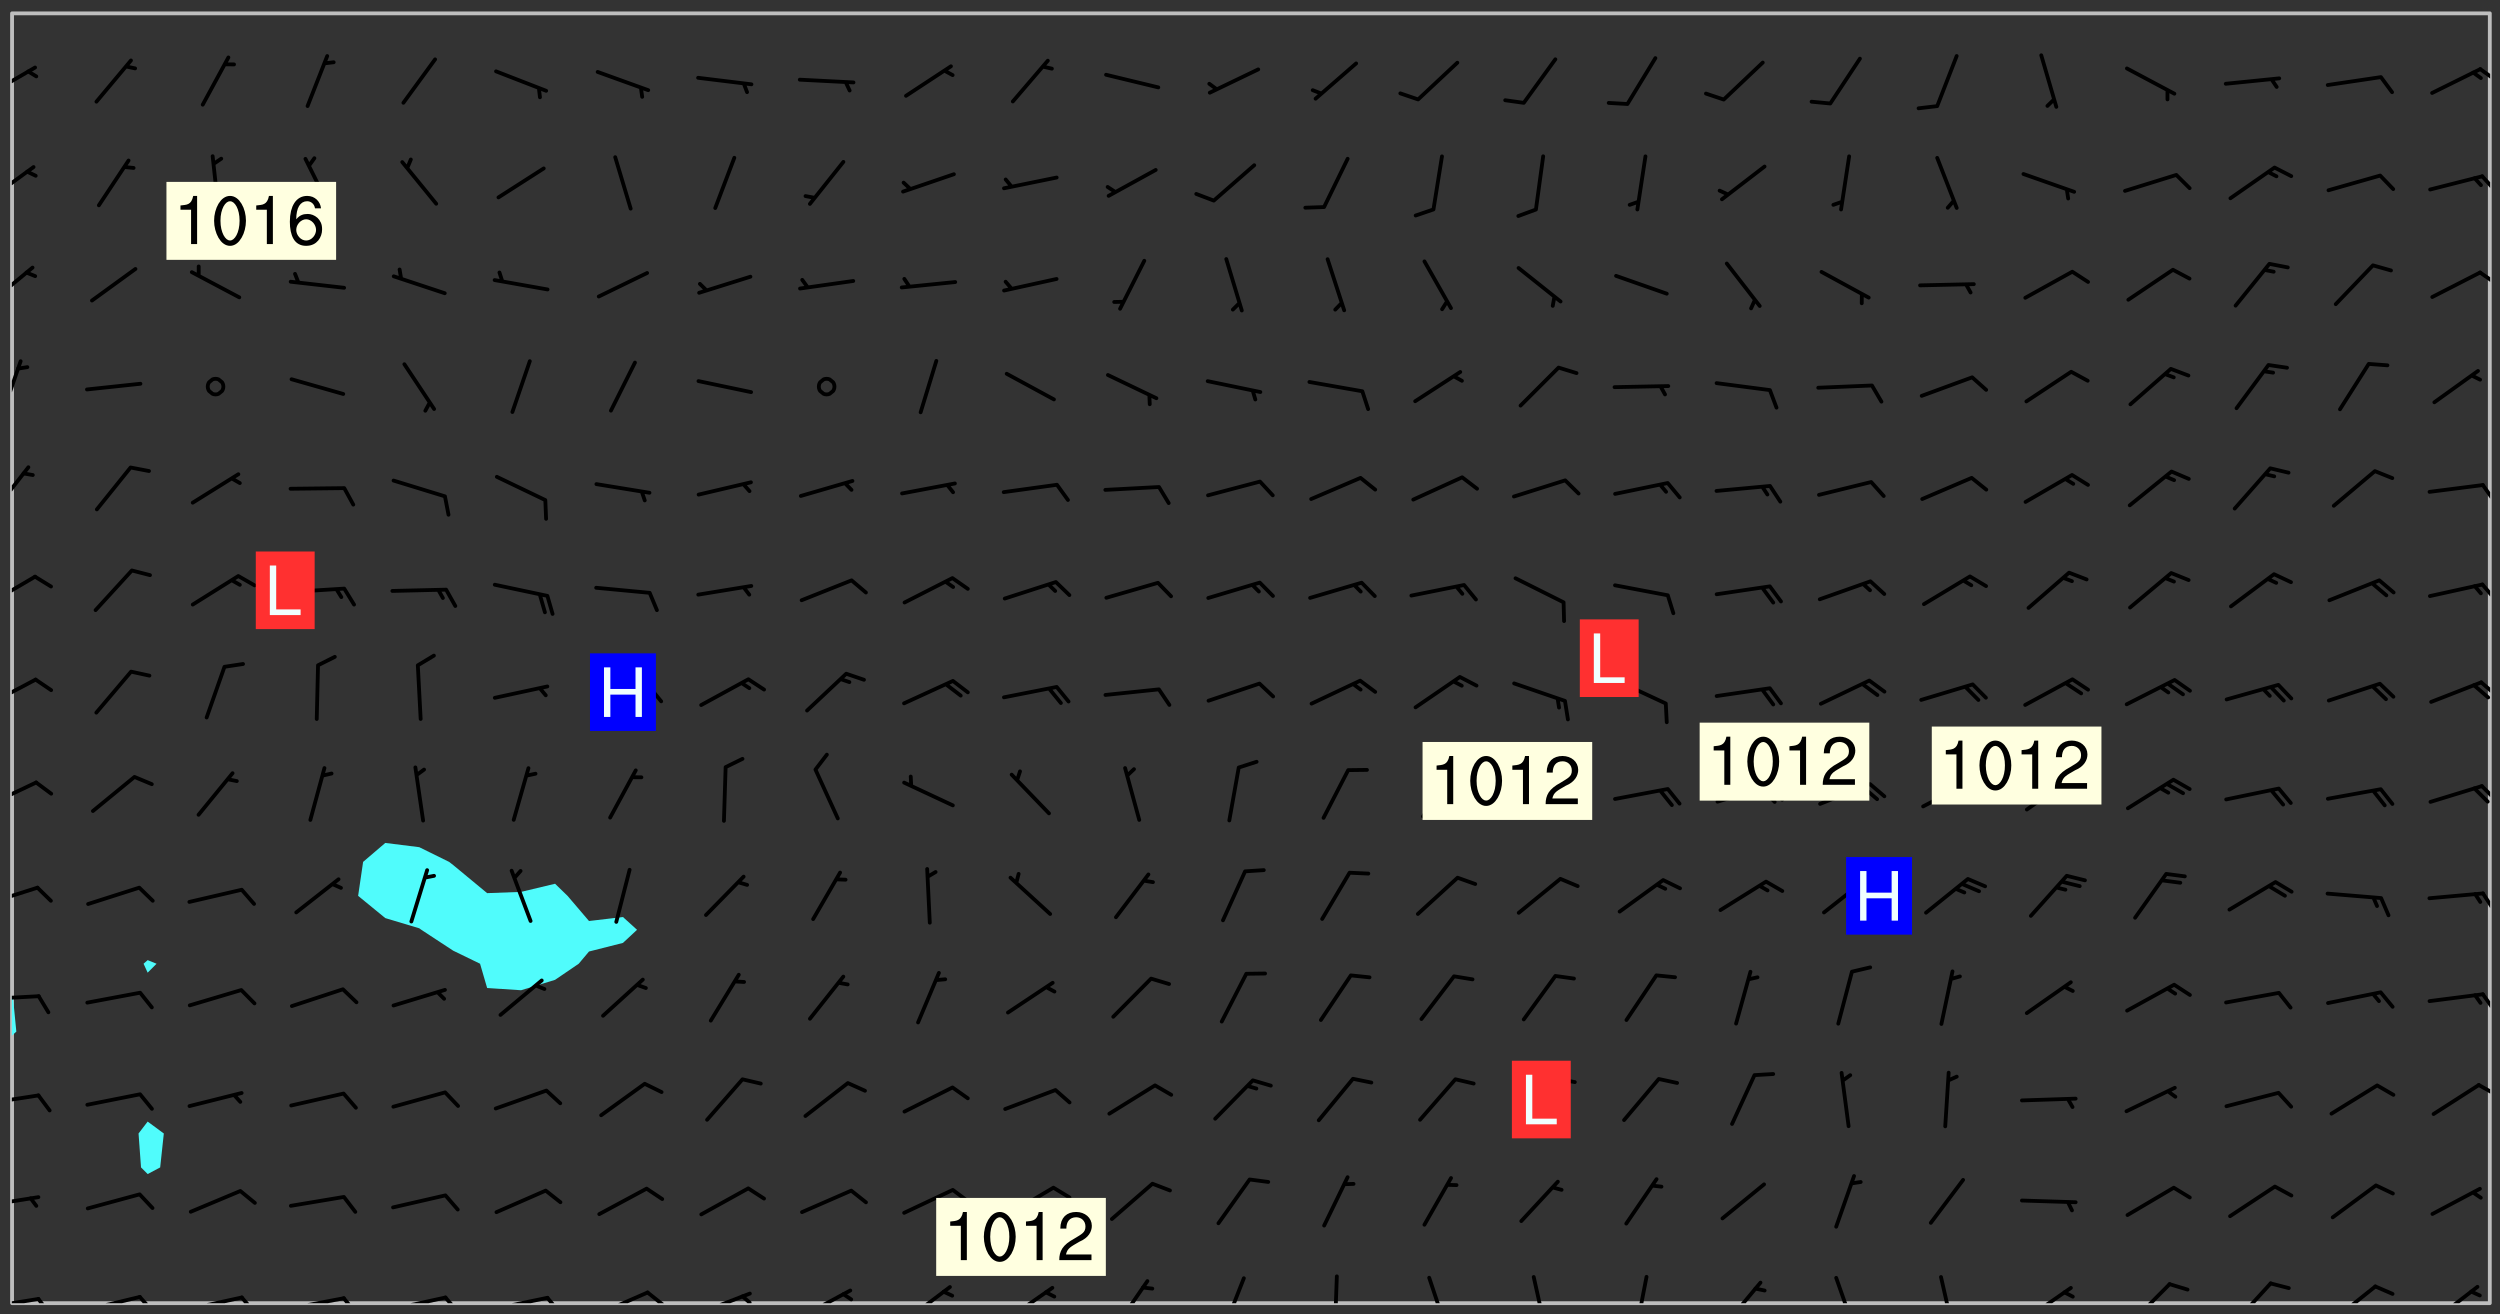 <svg xmlns="http://www.w3.org/2000/svg" role="img" xmlns:xlink="http://www.w3.org/1999/xlink" viewBox="142.45 309.95 326.84 171.84"><rect x="142.45" y="309.95" width="326.84" height="171.84" fill="#333333" stroke="none"/><defs><clipPath id="clip2"><path d="M 144 445 L 145 445 L 145 480.328 L 144 480.328 Z M 144 445"/></clipPath><clipPath id="clip3"><path d="M 144 311.672 L 145 311.672 L 145 441 L 144 441 Z M 144 311.672"/></clipPath><clipPath id="clip4"><path d="M 144 311.672 L 468 311.672 L 468 480.328 L 144 480.328 Z M 144 311.672"/></clipPath><clipPath id="clip5"><path d="M 467 311.672 L 468 311.672 L 468 480.328 L 467 480.328 Z M 467 311.672"/></clipPath><clipPath id="clip6"><path d="M 144 479 L 148 479 L 148 480.328 L 144 480.328 Z M 144 479"/></clipPath><clipPath id="clip7"><path d="M 147 479 L 150 479 L 150 480.328 L 147 480.328 Z M 147 479"/></clipPath><clipPath id="clip8"><path d="M 153 479 L 161 479 L 161 480.328 L 153 480.328 Z M 153 479"/></clipPath><clipPath id="clip9"><path d="M 160 479 L 163 479 L 163 480.328 L 160 480.328 Z M 160 479"/></clipPath><clipPath id="clip10"><path d="M 166 479 L 175 479 L 175 480.328 L 166 480.328 Z M 166 479"/></clipPath><clipPath id="clip11"><path d="M 173 479 L 176 479 L 176 480.328 L 173 480.328 Z M 173 479"/></clipPath><clipPath id="clip12"><path d="M 180 479 L 188 479 L 188 480.328 L 180 480.328 Z M 180 479"/></clipPath><clipPath id="clip13"><path d="M 187 479 L 190 479 L 190 480.328 L 187 480.328 Z M 187 479"/></clipPath><clipPath id="clip14"><path d="M 193 479 L 201 479 L 201 480.328 L 193 480.328 Z M 193 479"/></clipPath><clipPath id="clip15"><path d="M 200 479 L 203 479 L 203 480.328 L 200 480.328 Z M 200 479"/></clipPath><clipPath id="clip16"><path d="M 206 479 L 215 479 L 215 480.328 L 206 480.328 Z M 206 479"/></clipPath><clipPath id="clip17"><path d="M 213 479 L 216 479 L 216 480.328 L 213 480.328 Z M 213 479"/></clipPath><clipPath id="clip18"><path d="M 220 478 L 228 478 L 228 480.328 L 220 480.328 Z M 220 478"/></clipPath><clipPath id="clip19"><path d="M 226 478 L 230 478 L 230 480.328 L 226 480.328 Z M 226 478"/></clipPath><clipPath id="clip20"><path d="M 233 478 L 241 478 L 241 480.328 L 233 480.328 Z M 233 478"/></clipPath><clipPath id="clip21"><path d="M 239 479 L 241 479 L 241 480.328 L 239 480.328 Z M 239 479"/></clipPath><clipPath id="clip22"><path d="M 247 478 L 254 478 L 254 480.328 L 247 480.328 Z M 247 478"/></clipPath><clipPath id="clip23"><path d="M 252 478 L 254 478 L 254 480.328 L 252 480.328 Z M 252 478"/></clipPath><clipPath id="clip24"><path d="M 260 477 L 267 477 L 267 480.328 L 260 480.328 Z M 260 477"/></clipPath><clipPath id="clip25"><path d="M 274 478 L 281 478 L 281 480.328 L 274 480.328 Z M 274 478"/></clipPath><clipPath id="clip26"><path d="M 288 477 L 293 477 L 293 480.328 L 288 480.328 Z M 288 477"/></clipPath><clipPath id="clip27"><path d="M 302 476 L 306 476 L 306 480.328 L 302 480.328 Z M 302 476"/></clipPath><clipPath id="clip28"><path d="M 316 476 L 318 476 L 318 480.328 L 316 480.328 Z M 316 476"/></clipPath><clipPath id="clip29"><path d="M 329 476 L 332 476 L 332 480.328 L 329 480.328 Z M 329 476"/></clipPath><clipPath id="clip30"><path d="M 342 476 L 345 476 L 345 480.328 L 342 480.328 Z M 342 476"/></clipPath><clipPath id="clip31"><path d="M 356 476 L 358 476 L 358 480.328 L 356 480.328 Z M 356 476"/></clipPath><clipPath id="clip32"><path d="M 367 477 L 373 477 L 373 480.328 L 367 480.328 Z M 367 477"/></clipPath><clipPath id="clip33"><path d="M 382 476 L 386 476 L 386 480.328 L 382 480.328 Z M 382 476"/></clipPath><clipPath id="clip34"><path d="M 395 476 L 399 476 L 399 480.328 L 395 480.328 Z M 395 476"/></clipPath><clipPath id="clip35"><path d="M 407 478 L 414 478 L 414 480.328 L 407 480.328 Z M 407 478"/></clipPath><clipPath id="clip36"><path d="M 420 477 L 427 477 L 427 480.328 L 420 480.328 Z M 420 477"/></clipPath><clipPath id="clip37"><path d="M 434 477 L 440 477 L 440 480.328 L 434 480.328 Z M 434 477"/></clipPath><clipPath id="clip38"><path d="M 447 477 L 454 477 L 454 480.328 L 447 480.328 Z M 447 477"/></clipPath><clipPath id="clip39"><path d="M 460 477 L 467 477 L 467 480.328 L 460 480.328 Z M 460 477"/></clipPath><clipPath id="clip40"><path d="M 144 466 L 148 466 L 148 468 L 144 468 Z M 144 466"/></clipPath><clipPath id="clip41"><path d="M 144 452 L 148 452 L 148 455 L 144 455 Z M 144 452"/></clipPath><clipPath id="clip42"><path d="M 466 451 L 468 451 L 468 454 L 466 454 Z M 466 451"/></clipPath><clipPath id="clip43"><path d="M 144 439 L 148 439 L 148 441 L 144 441 Z M 144 439"/></clipPath><clipPath id="clip44"><path d="M 466 439 L 468 439 L 468 443 L 466 443 Z M 466 439"/></clipPath><clipPath id="clip45"><path d="M 144 425 L 148 425 L 148 429 L 144 429 Z M 144 425"/></clipPath><clipPath id="clip46"><path d="M 466 426 L 468 426 L 468 430 L 466 430 Z M 466 426"/></clipPath><clipPath id="clip47"><path d="M 144 412 L 148 412 L 148 416 L 144 416 Z M 144 412"/></clipPath><clipPath id="clip48"><path d="M 466 412 L 468 412 L 468 415 L 466 415 Z M 466 412"/></clipPath><clipPath id="clip49"><path d="M 144 398 L 148 398 L 148 403 L 144 403 Z M 144 398"/></clipPath><clipPath id="clip50"><path d="M 466 398 L 468 398 L 468 402 L 466 402 Z M 466 398"/></clipPath><clipPath id="clip51"><path d="M 144 385 L 148 385 L 148 390 L 144 390 Z M 144 385"/></clipPath><clipPath id="clip52"><path d="M 466 386 L 468 386 L 468 389 L 466 389 Z M 466 386"/></clipPath><clipPath id="clip53"><path d="M 144 370 L 147 370 L 147 377 L 144 377 Z M 144 370"/></clipPath><clipPath id="clip54"><path d="M 466 373 L 468 373 L 468 376 L 466 376 Z M 466 373"/></clipPath><clipPath id="clip55"><path d="M 144 356 L 146 356 L 146 365 L 144 365 Z M 144 356"/></clipPath><clipPath id="clip56"><path d="M 144 344 L 147 344 L 147 350 L 144 350 Z M 144 344"/></clipPath><clipPath id="clip57"><path d="M 466 345 L 468 345 L 468 348 L 466 348 Z M 466 345"/></clipPath><clipPath id="clip58"><path d="M 144 331 L 148 331 L 148 337 L 144 337 Z M 144 331"/></clipPath><clipPath id="clip59"><path d="M 466 332 L 468 332 L 468 336 L 466 336 Z M 466 332"/></clipPath><clipPath id="clip60"><path d="M 144 318 L 148 318 L 148 323 L 144 323 Z M 144 318"/></clipPath><clipPath id="clip61"><path d="M 466 318 L 468 318 L 468 321 L 466 321 Z M 466 318"/></clipPath><g id="surface448" clip-path="url(#clip1)"><path fill="#fff" fill-opacity="0" fill-rule="evenodd" d="M 0 0 L 1000 0 L 1000 1000 L 0 1000 Z M 0 0"/><path fill="#d3d3d3" fill-opacity="0" fill-rule="evenodd" d="M162.152 355.867L161.918 356.16 161.977 356.395 162.094 356.566 162.27 356.801 162.562 357.148 162.676 357.207 162.793 357.035 162.852 356.801 163.027 356.625 163.492 356.449 164.191 356.449 164.426 356.742 164.715 357.559 164.773 357.734 164.949 357.965 165.301 358.199 166 358.898 166.172 359.074 166.406 359.422 166.641 359.832 166.93 360.414 167.34 360.879 167.57 361.113 167.805 361.289 167.922 361.52 168.098 361.812 168.27 362.977 168.27 363.211 168.328 363.5 168.387 363.617 168.504 363.734 168.852 364.145 168.969 364.316 169.145 364.492 169.32 364.727 169.438 364.898 169.609 365.25 169.668 365.484 169.902 365.891 170.137 365.832 169.961 366.008 169.902 366.938 169.32 366.938 169.086 366.824 168.738 366.938 168.621 367.055 168.562 367.348 168.504 367.523 168.387 367.695 167.922 367.988 167.863 368.223 167.805 368.336 167.805 368.98 167.863 369.152 167.863 369.562 167.922 369.621 167.922 370.027 167.98 370.434 168.098 370.609 168.156 370.668 168.387 371.309 168.328 371.602 168.328 372.301 168.27 372.883 168.27 373.117 168.211 373.348 168.156 373.699 168.156 375.621 168.211 375.738 168.637 375.738 168.27 375.855 168.246 376.207 169.137 377.375 170.879 377.914 172.219 378.273 172.219 378.812 172.309 379.621 172.844 380.336 174.363 380.605 175.254 380.52 175.344 381.684 175.879 381.863 177.039 381.684 179.094 380.699 180.254 380.336 182.133 380.16 183.828 379.98 183.648 380.699 182.133 380.785 180.883 380.875 180.078 381.145 179.004 381.953 179.273 382.672 179.809 383.57 179.629 384.195 179.363 385.004 179.629 386.082 180.254 386.98 181.059 387.16 182.309 386.98 182.043 387.703 182.141 388.207 182.195 388.5 182.195 388.672 182.254 388.965 182.254 389.371 182.43 389.488 182.781 389.605 183.188 389.605 183.48 389.43 183.594 389.312 183.652 389.195 183.77 388.965 183.828 388.789 184.18 388.324 184.41 388.148 184.586 388.09 184.762 388.148 184.82 388.324 184.938 389.312 184.992 389.781 185.051 389.953 185.168 390.188 185.344 390.246 186.16 390.305 186.449 390.305 186.566 390.539 186.625 390.945 186.684 391.297 186.684 392.402 186.801 392.695 186.918 393.043 187.207 393.742 187.383 394.094 187.965 394.848 188.316 395.023 188.488 395.082 188.957 395.316 189.598 395.781 189.945 396.016 190.238 396.191 190.531 396.246 190.762 396.309 191.578 396.656 191.871 396.832 191.984 397.004 192.336 397.355 192.453 397.531 192.977 398.172 192.977 398.461 193.035 398.812 193.035 399.16 193.094 399.512 193.152 399.801 193.27 399.859 193.441 399.918 193.617 399.918 194.199 400.152 194.375 400.27 194.551 400.559 194.727 400.793 194.84 401.027 195.133 401.258 195.25 401.375 195.25 401.785 195.309 401.84 195.598 402.074 195.832 402.191 195.891 402.309 196.008 402.48 196.066 402.598 196.297 402.832 196.355 403.008 196.59 403.066 196.707 403.125 196.59 403.238 196.531 403.355 196.531 403.473 196.414 403.766 196.297 404.055 196.297 404.637 196.473 404.754 196.59 404.812 196.648 404.93 196.766 405.047 196.879 405.105 197.055 405.453 197.113 405.805 197.172 406.211 197.172 406.387 197.113 406.562 196.996 407.262 196.996 407.434 197.113 407.609 197.406 407.902 197.812 407.902 197.988 408.02 198.105 408.191 198.223 408.484 198.223 408.719 197.695 408.719 197.465 408.484 197.23 408.484 197.055 408.543 196.996 409.242 197.055 409.59 197.172 409.766 197.348 410.176 197.465 410.406 197.754 410.875 197.93 410.93 198.453 410.93 198.688 410.988 199.445 411.629 199.504 411.922 199.504 412.156 199.562 412.215 199.793 412.562 199.793 412.914 199.676 413.086 199.676 413.379 199.969 413.668 200.262 413.844 200.434 413.902 200.727 414.078 201.02 414.195 201.602 414.602 201.891 414.836 202.184 415.012 202.402 415.172 202.418 415.184 202.648 415.359 203.289 415.883 203.465 416.117 203.582 416.293 203.758 416.469 203.871 416.641 203.871 417.281 203.988 417.457 204.457 417.574 205.039 417.691 205.273 417.75 205.504 417.863 205.797 417.98 205.91 418.039 206.496 418.391 206.785 418.562 206.961 418.625 207.137 418.68 207.312 418.738 208.012 419.09 208.301 419.266 208.535 419.32 208.824 419.496 209.059 419.613 209.699 420.02 209.992 420.137 210.164 420.195 210.398 420.254 210.809 420.312 211.039 420.371 211.273 420.488 211.332 420.66 210.922 420.836 211.391 420.895 211.449 421.188 211.562 421.422 211.738 421.477 211.973 421.535 212.148 421.594 212.555 421.711 213.195 421.945 213.312 422.117 213.371 422.352 213.371 422.527 213.312 422.645 213.254 423.051 213.488 423.285 213.605 423.344 213.953 423.461 214.594 423.691 214.77 423.809 215.059 423.926 215.234 424.102 215.469 424.566 216.051 425.672 216.227 425.848 216.574 426.023 216.75 426.141 217.102 426.258 218.148 426.781 218.383 426.84 218.848 426.953 219.141 427.012 219.605 427.188 220.363 427.77 220.598 428.004 220.945 428.469 221.121 428.645 221.41 428.879 222.227 429.578 222.52 429.754 222.809 430.043 223.102 430.219 223.395 430.508 224.09 431.148 224.266 431.324 224.559 431.559 224.848 431.793 225.316 432.082 225.957 432.664 226.305 432.898 226.539 433.191 226.887 433.539 227.238 434.004 228.172 434.996 228.52 435.402 228.637 435.578 228.871 435.637 228.984 435.754 229.629 435.93 229.859 436.043 230.094 436.102 230.387 436.277 230.617 436.395 231.551 437.094 231.957 437.5 232.191 437.676 232.598 437.852 232.832 437.969 233.648 438.316 233.996 438.551 234.23 438.668 234.523 438.957 234.754 439.074 235.512 439.426 235.863 439.598 236.094 439.656 236.387 439.773 236.621 439.832 237.492 440.008 238.309 440.008 238.777 440.238 238.949 440.297 239.824 440.996 240.289 441.113 240.582 441.172 240.758 441.23 240.988 441.289 241.457 441.348 241.805 441.406 242.156 441.465 242.562 441.523 242.855 441.523 243.027 441.582 243.027 441.812 243.203 441.988 243.496 441.988 243.844 442.047 244.195 442.105 244.895 442.223 245.535 442.223 246 441.988 246.293 441.812 246.465 441.695 246.875 441.523 247.164 441.348 248.098 440.883 248.566 440.59 249.09 440.297 249.555 440.125 250.02 439.949 251.07 439.484 251.359 439.367 251.77 439.25 252.059 439.133 252.586 438.957 254.102 438.258 254.684 437.91 254.973 437.852 255.266 437.793 255.613 437.676 256.488 437.445 256.84 437.328 256.953 437.328 257.188 437.27 258.062 437.035 258.297 436.977 259.109 436.977 259.461 436.918 260.277 436.801 260.449 436.742 260.801 436.688 261.094 436.629 261.324 436.57 262.141 436.395 262.316 436.336 262.664 436.336 262.898 436.277 263.363 436.16 264.121 435.988 264.355 435.93 264.703 435.93 265.113 435.812 265.402 435.754 266.688 435.695 266.977 435.695 267.387 435.637 267.617 435.578 267.793 435.578 268.668 435.461 269.074 435.461 269.484 435.344 269.832 435.344 270.184 435.23 271.055 435.172 272.805 435.172 273.852 435.461 274.262 435.578 274.551 435.695 274.902 435.812 275.191 435.93 276.242 436.102 276.531 436.16 276.824 436.16 277.117 436.219 277.289 436.277 277.699 436.336 277.871 436.395 277.988 436.453 278.105 436.453 278.223 436.512 278.574 436.57 278.688 436.57 279.098 436.637 281.02 437.031 282.945 437.426 284.465 437.875 286.16 438.594 288.305 439.398 289.91 438.68 291.34 437.875 292.5 436.797 293.75 436.348 296.785 435.629 298.66 435.27 300.805 433.922 303.039 432.668 305.539 431.41 307.234 430.961 309.02 430.781 310.18 430.512 310.805 431.051 312.145 430.781 312.859 429.793 313.844 428.449 314.289 428.27 315.094 427.91 316.969 427.371 318.754 426.922 320.004 426.652 321.164 426.562 322.863 426.473 324.824 426.203 326.074 426.113 326.613 426.113 327.238 426.023 328.129 426.023 330.273 425.844 332.684 425.664 335.273 425.574 336.969 425.754 338.578 425.844 340.008 426.203 341.168 426.922 343.043 427.91 344.203 429.438 344.469 430.152 345.098 430.242 345.453 431.141 345.988 431.68 346.523 433.207 347.598 433.566 348.133 433.566 347.328 434.102 347.418 435.809 348.133 438.504 349.023 439.309 349.918 440.297 350.633 441.555 352.418 442.094 353.938 441.914 354.293 443.258 355.902 442.453 356.883 441.914 357.152 442.184 357.469 441.969 357.688 441.824 358.488 442.273 358.938 441.914 359.293 441.914 359.828 441.645 360.367 440.926 360.902 440.656 361.527 439.668 362.688 440.117 363.527 440.488 364.922 441.105 366.617 440.926 368.223 440.926 370.008 441.016 370.188 439.309 370.723 437.965 371.527 438.234 372.02 439.082 372.422 439.488 372.332 440.027 372.332 440.387 373.047 440.836 373.758 440.566 375.188 440.566 375.547 441.555 375.992 442.812 376.707 444.156 377.957 444.785 379.652 445.414 380.367 445.234 380.547 444.695 381.527 444.605 381.977 444.965 382.062 446.223 381.797 446.852 381.262 447.031 381.262 447.57 381.977 448.555 382.242 449.094 383.227 450.082 384.027 451.16 383.762 451.52 383.672 452.418 383.047 454.75 382.691 456.816 382.602 458.609 382.422 459.328 382.332 459.867 382.332 461.305 381.352 463.188 380.992 464.895 380.457 465.793 379.652 466.961 379.387 467.5 381.441 468.754 381.527 469.113 381.172 469.652 381.082 469.473 381.082 470.281 381.172 471.719 380.727 472.434 379.652 472.527 379.387 473.242 379.922 474.141 380.727 474.859 381.887 475.668 383.227 475.938 383.672 476.297 383.316 476.746 381.527 476.656 380.277 476.207 379.562 475.488 378.938 475.398 378.762 478.988 378.574 480.297 467.934 480.297 467.934 311.703 412.664 311.703 412.664 360.785 413.426 360.91 416.715 361.453 418.738 364.289 418.738 367.043 421.09 367.375 423.438 367.707 427.488 367.707 426.109 371.867 424.086 372.574 422.062 373.277 421.52 373.621 418.926 375.238 418.738 375.355 416.715 373.277 415.984 370.535 413.312 368.457 411.938 364.957 411.871 364.875 409.914 362.203 412.664 360.785 412.664 311.703 294.422 311.703 294.422 403.117 294.539 403.148 294.672 403.16 294.746 403.234 294.852 403.281 294.941 403.34 295.027 403.398 295.117 403.457 295.414 403.754 295.473 403.844 295.504 403.961 295.531 404.078 295.547 404.215 295.516 404.332 295.457 404.422 295.398 404.508 295.355 404.613 295.309 404.715 295.281 404.836 295.281 404.98 295.457 405.25 295.605 405.398 295.68 405.484 295.754 405.559 295.797 405.664 295.859 405.754 295.918 405.84 295.961 405.945 296.02 406.035 296.066 406.137 296.109 406.242 296.168 406.328 296.285 406.508 296.359 406.582 296.422 406.668 296.48 406.758 296.523 406.863 296.582 406.953 296.641 407.039 296.703 407.129 296.762 407.219 296.805 407.32 296.922 407.5 296.996 407.574 297.055 407.66 297.129 407.734 297.219 407.793 297.324 407.84 297.473 407.84 297.605 407.824 297.738 407.84 297.84 407.793 297.914 407.719 297.961 407.617 297.945 407.484 297.945 407.336 297.898 407.23 297.871 407.113 297.824 407.012 297.797 406.891 297.754 406.789 297.691 406.699 297.648 406.598 297.605 406.492 297.574 406.375 297.559 406.242 297.547 406.105 297.633 406.047 297.691 405.961 297.812 405.93 297.855 406.035 297.871 406.168 297.871 406.285 297.93 406.387 297.988 406.477 298.078 406.535 298.227 406.684 298.285 406.773 298.328 406.879 298.316 406.98 298.402 407.039 298.508 407.086 298.594 407.145 298.684 407.203 298.758 407.277 298.641 407.305 298.535 407.352 298.449 407.41 298.375 407.484 298.316 407.574 298.254 407.66 298.227 407.781 298.18 407.883 298.137 407.988 298.105 408.105 298.094 408.238 298.078 408.371 298.078 408.52 298.105 408.637 298.152 408.742 298.195 408.844 298.254 408.934 298.328 409.008 298.418 409.066 298.492 409.141 298.582 409.199 298.641 409.289 298.684 409.395 298.73 409.496 298.848 409.527 298.98 409.543 299.129 409.543 299.246 409.512 299.352 409.555 299.395 409.66 299.441 409.762 299.469 409.883 299.5 410 299.527 410.117 299.559 410.238 299.586 410.355 299.691 410.398 299.793 410.445 299.926 410.43 300.074 410.578 300.137 410.664 300.211 410.738 300.281 410.812 300.371 410.875 300.477 410.918 300.578 410.961 300.695 410.992 300.832 411.008 300.949 410.977 301.023 410.902 301.051 410.785 301.039 410.652 301.008 410.531 300.98 410.414 301.023 410.309 301.141 410.309 301.23 410.371 301.348 410.398 301.496 410.398 301.629 410.414 301.777 410.414 301.91 410.43 302.043 410.414 302.191 410.414 302.324 410.398 302.457 410.387 302.594 410.398 302.711 410.371 302.844 410.355 303.035 410.297 302.977 410.473 302.961 410.605 302.934 410.727 302.918 410.859 302.859 410.945 302.727 410.961 302.621 411.008 302.516 411.051 302.398 411.082 302.281 411.109 302.016 411.141 301.867 411.141 301.734 411.156 301.66 411.23 301.719 411.316 301.867 411.465 301.984 411.645 302.059 411.715 302.148 411.777 302.238 411.836 302.324 411.895 302.414 411.953 302.516 411.996 302.621 412.059 302.727 412.102 302.812 412.16 302.918 412.207 303.02 412.25 303.199 412.367 303.258 412.457 303.215 412.559 303.168 412.664 303.184 412.797 303.406 413.02 303.465 413.109 303.508 413.211 303.539 413.332 303.582 413.434 303.598 413.566 303.629 413.684 303.641 413.82 303.672 413.938 303.82 414.086 303.922 414.129 304.027 414.172 304.145 414.203 304.277 414.219 304.414 414.234 304.531 414.234 304.648 414.203 304.738 414.145 304.781 414.039 304.828 413.938 304.871 413.832 304.902 413.715 304.914 413.582 304.914 413.434 304.902 413.301 304.887 413.168 304.855 413.051 304.812 412.945 304.766 412.84 304.723 412.738 304.68 412.633 304.664 412.5 304.68 412.367 304.707 412.25 304.738 412.133 304.766 412.012 304.812 411.91 304.902 411.852 304.988 411.789 305.062 411.715 305.152 411.656 305.375 411.434 305.434 411.348 305.508 411.273 305.625 411.094 305.684 411.008 305.684 410.859 305.609 410.785 305.508 410.738 305.402 410.695 305.301 410.652 305.242 410.562 305.195 410.457 305.168 410.34 305.258 410.281 305.375 410.25 305.477 410.207 305.656 410.09 305.805 409.941 305.816 409.809 305.805 409.703 305.715 409.645 305.582 409.66 305.434 409.66 305.301 409.676 305.168 409.66 305.047 409.629 304.961 409.57 304.887 409.496 304.828 409.406 304.766 409.32 304.648 409.141 304.59 409.055 304.621 408.934 304.707 408.875 304.828 408.844 304.887 408.758 304.887 408.637 304.855 408.52 304.797 408.43 304.738 408.344 304.691 408.238 304.664 408.121 304.648 407.988 304.707 407.898 304.781 407.824 304.871 407.766 304.988 407.586 305.062 407.512 305.121 407.426 305.27 407.277 305.391 407.246 305.523 407.23 305.656 407.246 305.73 407.32 305.773 407.426 305.789 407.559 305.758 407.676 305.641 407.707 305.508 407.719 305.359 407.867 305.316 407.973 305.27 408.074 305.242 408.195 305.211 408.312 305.211 408.461 305.242 408.578 305.285 408.684 305.344 408.773 305.418 408.844 305.492 408.918 305.609 408.949 305.73 408.977 305.848 408.949 305.98 408.934 306.098 408.934 306.188 408.992 306.262 409.066 306.309 409.172 306.367 409.258 306.469 409.305 306.602 409.32 306.707 409.363 306.793 409.422 306.781 409.527 306.707 409.602 306.527 409.719 306.469 409.809 306.379 409.867 306.309 409.941 306.234 410.016 306.172 410.105 306.145 410.223 306.129 410.355 306.145 410.488 306.129 410.621 306.129 410.77 306.145 410.902 306.172 411.02 306.203 411.141 306.277 411.215 306.367 411.273 306.453 411.332 306.543 411.391 306.66 411.422 306.66 411.508 306.559 411.555 306.469 411.613 306.203 411.645 306.086 411.672 305.938 411.672 305.832 411.715 305.73 411.762 305.672 411.852 305.609 412.086 305.598 412.219 305.566 412.34 305.551 412.473 305.551 412.766 305.539 412.898 305.551 413.035 305.566 413.168 305.699 413.184 305.832 413.195 305.953 413.227 306.039 413.285 306.113 413.359 306.16 413.465 306.203 413.566 306.219 413.699 306.219 414.145 306.203 414.277 306.203 414.723 306.234 414.988 306.262 415.105 306.277 415.238 306.309 415.355 306.395 415.566 306.426 415.832 306.426 415.98 306.395 416.098 306.367 416.215 306.336 416.336 306.309 416.453 306.277 416.57 306.246 416.691 306.234 416.824 306.219 416.957 306.309 417.016 306.426 416.984 306.527 417 306.574 417.105 306.543 417.371 306.543 417.812 306.5 417.918 306.453 418.023 306.41 418.125 306.367 418.23 306.309 418.316 306.277 418.438 306.234 418.555 306.203 418.672 306.188 418.805 306.203 418.938 306.262 419.027 306.367 419.074 306.453 419.133 306.512 419.219 306.5 419.355 306.469 419.473 306.426 419.574 306.426 420.02 306.41 420.152 306.41 420.301 306.379 420.418 306.336 420.523 306.309 420.641 306.262 420.746 306.219 420.848 306.188 420.969 306.16 421.086 306.129 421.219 306.098 421.336 306.07 421.453 306.027 421.559 305.996 421.676 305.965 421.797 305.953 421.93 305.938 422.062 305.938 422.359 305.965 422.477 305.965 422.625 306.012 423.023 306.039 423.141 306.098 423.23 306.219 423.262 306.367 423.262 306.5 423.246 306.559 423.336 306.559 423.453 306.5 423.543 306.41 423.602 306.309 423.645 306.203 423.691 306.113 423.75 306.027 423.809 305.891 423.824 305.773 423.793 305.641 423.777 305.539 423.824 305.477 423.91 305.465 424.047 305.449 424.18 305.418 424.297 305.391 424.414 305.375 424.547 305.344 424.668 305.344 424.965 305.359 425.098 305.391 425.215 305.391 425.363 305.402 425.496 305.402 425.645 305.375 425.762 305.328 425.863 305.301 425.984 305.27 426.102 305.211 426.191 305.137 426.266 305.035 426.309 304.93 426.355 304.812 426.383 304.691 426.414 304.59 426.367 304.648 426.281 304.754 426.234 304.781 426.117 304.812 426 304.84 425.879 304.871 425.762 304.871 425.613 304.887 425.48 304.855 425.363 304.812 425.258 304.707 425.273 304.633 425.348 304.531 425.391 304.441 425.453 304.367 425.527 304.324 425.629 304.309 425.762 304.277 425.879 304.25 426 304.219 426.117 304.191 426.234 304.16 426.355 304.133 426.473 304.102 426.59 304.059 426.695 303.969 426.754 303.879 426.754 303.762 426.723 303.73 426.637 303.746 426.5 303.715 426.383 303.715 426.234 303.703 426.102 303.703 425.953 303.641 425.719 303.613 425.598 303.57 425.496 303.523 425.391 303.465 425.305 303.406 425.215 303.363 425.109 303.301 425.023 303.152 424.875 303.082 424.801 302.977 424.754 302.871 424.711 302.77 424.668 302.473 424.371 302.383 424.297 302.297 424.238 302.191 424.195 302.102 424.133 302.016 424.074 301.91 424.031 301.82 423.973 301.734 423.91 301.66 423.84 301.555 423.793 301.469 423.734 301.363 423.691 301.273 423.629 301.172 423.586 301.066 423.543 300.98 423.484 300.875 423.438 300.77 423.395 300.668 423.348 300.578 423.289 300.477 423.246 300.371 423.203 300.281 423.141 300.164 423.113 300.031 423.098 299.898 423.113 299.75 423.113 299.617 423.129 299.5 423.098 299.41 423.039 299.336 422.965 299.246 422.906 299.145 422.859 298.996 422.859 298.875 422.832 298.773 422.789 298.699 422.715 298.582 422.535 298.492 422.477 298.391 422.434 298.301 422.371 298.195 422.328 298.105 422.27 298.02 422.211 297.914 422.164 297.855 422.078 297.797 421.988 297.754 421.883 297.707 421.781 297.633 421.707 297.547 421.648 297.473 421.574 297.383 421.516 297.16 421.293 297.117 421.188 297.086 420.922 297.191 420.879 297.336 420.879 297.441 420.922 297.516 420.996 297.605 421.055 297.691 421.113 297.797 421.16 297.887 421.219 298.035 421.367 298.105 421.441 298.254 421.59 298.316 421.676 298.391 421.75 298.477 421.809 298.551 421.883 298.641 421.945 298.73 422.004 298.816 422.062 299.086 422.238 299.188 422.285 299.293 422.328 299.395 422.371 299.441 422.297 299.5 422.211 299.574 422.137 299.645 422.062 299.75 422.105 299.824 422.18 299.883 422.27 299.926 422.371 299.973 422.477 300.016 422.582 300.137 422.609 300.254 422.582 300.328 422.492 300.371 422.387 300.43 422.297 300.504 422.223 300.609 422.18 300.727 422.152 300.859 422.164 300.949 422.223 301.098 422.371 301.156 422.461 301.199 422.566 301.246 422.668 301.289 422.773 301.332 422.875 301.438 422.922 301.543 422.965 301.676 422.98 301.762 422.922 301.82 422.832 301.895 422.758 302 422.715 302.117 422.742 302.223 422.789 302.324 422.832 302.43 422.875 302.531 422.922 302.711 423.039 302.711 423.156 302.695 423.289 302.711 423.422 302.727 423.559 302.785 423.645 302.887 423.691 303.008 423.719 303.125 423.75 303.273 423.75 303.391 423.719 303.449 423.629 303.629 423.512 303.688 423.422 303.762 423.348 303.82 423.262 303.938 423.082 304.117 422.965 304.234 422.996 304.324 423.055 304.367 423.129 304.352 423.262 304.352 423.379 304.441 423.438 304.59 423.438 304.723 423.422 304.855 423.41 305.121 423.379 305.227 423.336 305.344 423.305 305.465 423.277 305.539 423.203 305.609 423.129 305.672 423.039 305.656 422.934 305.609 422.832 305.508 422.789 305.402 422.773 305.285 422.801 305.02 422.832 304.871 422.832 304.797 422.758 304.707 422.699 304.59 422.668 304.473 422.641 304.34 422.625 304.191 422.625 304.059 422.641 303.762 422.641 303.656 422.594 303.508 422.445 303.465 422.344 303.406 422.254 303.629 422.031 303.715 421.973 303.82 421.93 303.938 421.898 304.07 421.883 304.203 421.898 304.34 421.914 304.441 421.957 304.574 421.945 304.664 421.883 304.766 421.84 304.828 421.75 304.781 421.648 304.691 421.59 304.574 421.559 304.473 421.516 304.414 421.426 304.352 421.336 304.352 421.219 304.367 421.086 304.473 421.039 304.547 420.969 304.547 420.848 304.457 420.789 304.426 420.672 304.516 420.613 304.59 420.539 304.633 420.434 304.691 420.344 304.738 420.242 304.754 420.109 304.754 419.961 304.707 419.855 304.664 419.754 304.574 419.695 304.441 419.68 304.34 419.637 304.203 419.621 304.086 419.59 303.641 419.59 303.508 419.574 303.375 419.562 303.242 419.547 303.125 419.516 302.977 419.516 302.844 419.5 302.711 419.488 302.445 419.457 302.324 419.414 302.238 419.355 302.164 419.281 302.164 419.133 302.176 419 302.281 418.953 302.383 418.91 302.516 418.895 302.668 418.895 302.801 418.879 303.094 418.879 303.215 418.91 303.316 418.953 303.406 419.012 303.641 419.074 303.762 419.027 303.852 418.969 303.953 418.926 304.086 418.91 304.191 418.953 304.293 419 304.426 419.012 304.547 418.984 304.691 418.984 304.812 418.953 304.93 418.926 305.035 418.879 305.109 418.805 305.195 418.746 305.344 418.598 305.402 418.512 305.449 418.406 305.477 418.289 305.492 418.184 305.391 418.141 305.301 418.082 305.184 418.051 305.078 418.008 304.988 417.945 304.914 417.859 304.84 417.785 304.738 417.742 304.633 417.695 304.531 417.652 304.473 417.562 304.426 417.461 304.34 417.25 304.277 417.164 304.219 417.074 304.145 417 304.059 416.941 303.789 416.941 303.672 416.973 303.582 417.031 303.48 417.074 303.348 417.09 303.242 417.074 303.215 416.957 303.152 416.867 303.035 416.836 302.934 416.793 302.785 416.645 302.754 416.527 302.738 416.422 302.812 416.348 302.992 416.23 303.109 416.203 303.227 416.172 303.363 416.188 303.465 416.23 303.57 416.273 303.672 416.32 303.777 416.363 303.895 416.395 304.027 416.41 304.145 416.438 304.277 416.453 304.383 416.438 304.473 416.379 304.398 416.305 304.293 416.262 304.219 416.188 304.145 416.098 303.996 415.949 303.91 415.891 303.82 415.832 303.746 415.758 303.656 415.699 303.555 415.652 303.434 415.625 303.332 415.578 303.227 415.535 303.109 415.504 303.008 415.461 302.887 415.43 302.738 415.43 302.621 415.461 302.516 415.504 302.43 415.566 302.25 415.684 302.164 415.742 302.074 415.801 301.969 415.848 301.883 415.906 301.777 415.949 301.676 415.992 301.57 416.039 301.496 416.113 301.438 416.203 301.379 416.289 301.332 416.395 301.273 416.48 301.199 416.555 301.066 416.543 300.949 416.512 300.832 416.512 300.758 416.586 300.668 416.645 300.594 416.719 300.504 416.777 300.418 416.836 300.312 416.883 300.211 416.926 300.074 416.941 299.973 416.898 299.824 416.75 299.719 416.703 299.633 416.703 299.527 416.75 299.426 416.793 299.305 416.824 299.188 416.793 299.113 416.719 299.113 416.602 299.145 416.48 299.219 416.41 299.277 416.32 299.352 416.246 299.469 416.215 299.574 416.172 299.867 416.172 300 416.156 300.137 416.141 300.238 416.098 300.328 416.039 300.43 415.992 300.52 415.934 300.652 415.922 300.742 415.98 300.875 415.992 300.965 415.934 301.051 415.875 301.156 415.832 301.246 415.773 301.332 415.711 301.422 415.652 301.57 415.504 301.629 415.418 301.688 415.328 301.793 415.285 301.926 415.27 302.043 415.297 302.164 415.328 302.223 415.27 302.281 415.18 302.312 414.914 302.34 414.797 302.445 414.809 302.578 414.824 302.68 414.781 302.77 414.723 302.828 414.633 302.902 414.559 302.961 414.469 303.008 414.367 303.02 414.234 303.008 414.102 302.961 413.996 302.812 413.848 302.754 413.758 302.695 413.672 302.652 413.566 302.652 413.121 302.668 412.988 302.668 412.84 302.68 412.707 302.621 412.648 302.531 412.707 302.43 412.664 302.25 412.547 302.164 412.488 302.102 412.398 302.043 412.309 301.969 412.234 301.883 412.176 301.762 412.207 301.66 412.219 301.555 412.266 301.469 412.324 301.363 412.367 301.215 412.516 301.125 412.574 301.039 412.633 300.949 412.695 300.844 412.738 300.711 412.754 300.711 412.633 300.816 412.59 300.934 412.559 301.008 412.488 301.051 412.383 301.051 412.234 301.023 412.117 300.875 411.969 300.742 411.953 300.594 411.953 300.477 411.984 300.371 412.027 300.27 412.07 300.18 412.133 300.062 412.16 299.988 412.086 300 411.953 299.957 411.852 299.914 411.746 299.824 411.688 299.707 411.715 299.586 411.746 299.469 411.777 299.367 411.82 299.246 411.852 299.145 411.895 299.039 411.938 298.949 411.996 298.848 412.012 298.848 411.895 298.863 411.762 298.805 411.672 298.73 411.715 298.582 411.863 298.523 411.953 298.449 412.027 298.402 412.133 298.359 412.234 298.285 412.309 298.227 412.398 298.152 412.473 298.094 412.559 298.02 412.633 297.93 412.695 297.855 412.766 297.781 412.84 297.68 412.855 297.547 412.871 297.441 412.828 297.441 412.707 297.59 412.559 297.633 412.457 297.691 412.367 297.738 412.266 297.781 412.16 297.84 412.07 297.871 411.953 297.914 411.852 297.945 411.73 297.973 411.613 298.02 411.508 298.062 411.406 298.105 411.301 298.18 411.23 298.27 411.168 298.359 411.109 298.461 411.066 298.758 411.066 299.023 411.035 299.129 410.992 299.055 410.918 298.938 410.887 298.832 410.844 298.742 410.785 298.641 410.738 298.551 410.68 298.449 410.637 298.344 410.594 298.254 410.531 298.168 410.473 298.062 410.43 297.961 410.387 297.84 410.355 297.723 410.324 297.621 410.281 297.5 410.25 297.398 410.207 297.309 410.148 297.266 410.043 297.25 409.91 297.352 409.867 297.484 409.852 297.621 409.867 297.754 409.852 297.855 409.809 297.914 409.719 297.93 409.613 297.84 409.555 297.766 409.48 297.664 409.438 297.574 409.379 297.426 409.23 297.383 409.125 297.367 408.992 297.367 408.699 297.309 408.609 297.219 408.551 297.145 408.477 297.102 408.371 297.07 408.254 297.012 408.164 296.938 408.09 296.82 408.062 296.746 407.988 296.656 407.93 296.566 407.867 296.48 407.809 296.406 407.734 296.348 407.648 296.301 407.543 296.215 407.484 296.066 407.336 295.871 407.277 295.738 407.293 295.637 407.336 295.562 407.41 295.516 407.512 295.473 407.617 295.414 407.707 295.355 407.793 295.059 408.09 294.969 408.148 294.883 408.148 294.82 408.062 294.777 407.957 294.809 407.84 294.867 407.75 294.895 407.633 294.883 407.5 294.793 407.438 294.688 407.484 294.57 407.512 294.453 407.543 294.184 407.719 294.082 407.766 293.965 407.793 293.859 407.84 293.77 407.898 293.668 407.941 293.609 407.855 293.562 407.75 293.578 407.617 293.625 407.512 293.695 407.438 293.77 407.367 293.828 407.277 293.828 407.129 293.785 407.023 293.547 407.023 293.445 407.07 293.414 407.188 293.387 407.305 293.355 407.426 293.281 407.469 293.148 407.484 293.074 407.438 293.031 407.336 292.988 407.23 292.941 407.129 292.898 407.023 292.777 407.055 292.676 407.098 292.543 407.113 292.426 407.145 292.32 407.188 292.23 407.246 292.129 407.293 292.008 407.32 291.875 407.336 291.773 407.293 291.715 407.203 291.668 407.098 291.625 406.996 291.582 406.891 291.582 406.773 291.641 406.684 291.727 406.625 291.906 406.508 292.008 406.461 292.113 406.418 292.219 406.359 292.32 406.316 292.41 406.254 292.512 406.211 292.617 406.152 292.719 406.105 292.809 406.047 292.914 406.004 293.016 405.961 293.105 405.898 293.207 405.855 293.344 405.84 293.461 405.871 293.562 405.914 293.684 405.945 293.785 405.988 293.891 406.035 293.992 406.078 294.098 406.121 294.199 406.168 294.305 406.211 294.406 406.254 294.512 406.301 294.598 406.359 294.703 406.402 294.82 406.434 294.926 406.477 295.027 406.523 295.117 406.582 295.223 406.625 295.324 406.668 295.43 406.715 295.547 406.742 295.648 406.789 295.77 406.816 295.918 406.816 296.004 406.758 296.02 406.656 296.078 406.566 296.051 406.449 295.977 406.375 295.859 406.195 295.785 406.121 295.695 406.047 295.516 405.93 295.43 405.871 295.324 405.828 295.223 405.781 294.953 405.605 294.895 405.516 294.82 405.441 294.762 405.352 294.719 405.25 294.688 405.133 294.672 404.996 294.672 404.434 294.66 404.301 294.645 404.168 294.613 404.051 294.598 403.918 294.586 403.785 294.555 403.664 294.332 403.441 294.273 403.355 294.258 403.25 294.289 403.133 294.422 403.117 294.422 311.703 172.992 311.703 172.992 313.156 172.934 313.391 172.582 314.441 172.41 314.965 172.293 315.312 172.117 315.723 172 315.895 171.766 316.188 171.535 316.246 171.184 316.246 171.066 316.305 170.836 316.711 170.836 317.004 170.953 317.18 171.184 317.41 171.301 317.645 171.941 318.402 172.234 318.867 172.41 319.102 172.641 319.453 172.875 319.801 173.516 320.617 173.691 321.082 173.863 321.492 173.98 322.188 174.156 322.656 174.273 324.055 174.332 324.52 174.332 325.395 174.449 326.441 174.449 331.223 174.391 331.688 174.039 332.969 173.863 333.492 173.75 333.902 173.398 334.832 172.934 336 172.699 336.582 172.582 336.758 172.41 337.105 172.234 337.512 171.883 338.328 171.824 338.621 171.711 338.914 171.594 339.203 171.535 339.379 171.418 340.254 171.359 340.66 171.301 340.777 171.242 340.953 171.184 341.125 170.953 341.652 170.836 341.824 170.836 342.059 170.719 342.293 170.66 342.465 170.484 343.051 170.484 343.34 170.426 343.516 170.426 343.809 170.367 343.922 170.309 344.449 170.309 344.621 170.254 344.855 170.254 347.477 170.078 348.293 169.961 348.469 169.785 348.703 169.668 348.875 169.555 349.109 168.969 350.043 168.738 350.332 168.445 350.797 168.27 351.031 167.98 351.383 167.629 352.082 167.516 352.312 167.34 352.723 167.164 352.953 166.758 353.48 165.941 354.18 165.648 354.352 165.359 354.586 165.184 354.703 165.008 354.879 164.484 355.285 163.957 355.461 163.785 355.637 163.551 355.691 162.91 355.867 162.152 355.867M174.363 386.891L173.289 387.34 173.648 388.234 174.898 387.52 175.344 386.98 174.363 386.891"/><path fill="#d3d3d3" fill-opacity="0" fill-rule="evenodd" d="M201.508 416.598L200.613 416.598 201.062 417.227 202.043 417.586 202.848 417.496 203.293 416.508 203.117 416.598 202.402 416.242 201.508 416.598M356.129 475.668L356.07 475.145 356.07 474.852 356.184 474.559 356.242 474.328 356.711 473.859 356.824 473.859 356.941 473.746 357.059 473.688 357.234 473.688 357.469 473.629 357.816 473.629 358.051 473.688 358.168 473.746 358.398 473.918 358.457 474.094 358.574 474.676 358.574 474.969 358.457 475.145 358.285 475.434 358.109 475.609 357.582 476.133 357.352 476.367 357.234 476.426 357.059 476.426 356.941 476.367 356.535 476.074 356.359 475.957 356.242 475.898 356.184 475.785 356.129 475.668M362.77 464.711L362.711 464.539 362.711 463.43 362.77 463.258 362.945 463.199 363.117 463.141 363.293 463.141 363.527 463.082 363.645 463.141 363.703 463.84 363.645 464.012 363.527 464.188 363.41 464.246 363.176 464.77 363.062 464.828 362.828 464.828 362.77 464.711M372.383 450.32L372.266 450.145 372.266 449.445 372.559 448.57 372.676 448.398 372.852 448.047 372.965 447.816 373.082 447.523 373.434 446.766 373.551 446.535 373.723 446.301 373.898 446.301 374.016 446.242 374.656 446.242 374.773 446.301 375.008 446.535 375.18 446.648 375.531 446.941 375.648 447.059 375.762 447.234 375.762 447.348 375.879 447.406 375.996 447.523 375.996 448.223 375.938 448.398 375.938 448.629 375.879 448.805 375.531 449.855 375.414 450.086 375.297 450.32 375.18 450.379 374.949 450.613 374.309 450.902 373.434 450.902 373.023 450.785 372.383 450.32"/><path fill="none" stroke="#bebebe" stroke-linecap="round" stroke-linejoin="round" stroke-miterlimit="10" stroke-width=".5" d="M 431.957 354.305 L 108.027 354.305 L 108.027 185.68 L 431.957 185.68 L 431.957 354.305" transform="matrix(1 0 0 -1 36 666)"/><g clip-path="url(#clip2)"><path fill="#fff" fill-opacity="0" fill-rule="evenodd" d="M 144 475.891 L 144 480.328 L 144.004 480.328 L 144 480.328 L 144 445.344 L 144 475.891"/></g><g clip-path="url(#clip3)"><path fill="#fff" fill-opacity="0" fill-rule="evenodd" d="M 144 435.945 L 144 440.25 L 144 311.672 L 144.004 311.672 L 144 311.672 L 144 435.945"/></g><path fill="#50fcfc" fill-rule="evenodd" d="M 144 440.25 L 144 445.344 L 144.004 445.344 L 144.004 440.254 L 144 440.25"/><g clip-path="url(#clip4)"><path fill="#fff" fill-opacity="0" fill-rule="evenodd" d="M 144.004 480.328 L 144.004 445.344 L 144.586 444.82 L 144.152 440.383 L 144.004 440.254 L 144.004 311.672 L 161.754 311.672 L 161.754 435.473 L 161.219 435.945 L 161.754 437.113 L 161.754 456.582 L 160.562 458.137 L 160.887 462.574 L 161.754 463.441 L 163.391 462.574 L 163.867 458.137 L 161.754 456.582 L 161.754 437.113 L 162.918 435.945 L 161.754 435.473 L 161.754 311.672 L 192.82 311.672 L 192.82 420.152 L 189.922 422.629 L 189.27 427.07 L 192.82 429.977 L 197.262 431.312 L 197.535 431.508 L 201.699 434.238 L 205.211 435.945 L 206.137 439.121 L 210.574 439.41 L 215.016 438.051 L 218.109 435.945 L 219.453 434.348 L 223.891 433.223 L 225.734 431.508 L 223.891 429.836 L 219.453 430.359 L 216.648 427.07 L 215.016 425.488 L 210.574 426.551 L 206.137 426.715 L 201.699 423.043 L 201.164 422.629 L 197.262 420.707 L 192.82 420.152 L 192.82 311.672 L 467.996 311.672 L 467.996 480.328 L 144.004 480.328"/></g><path fill="#50fcfc" fill-rule="evenodd" d="M144.586 444.82L144.004 445.344 144.004 440.254 144.152 440.383 144.586 444.82M160.887 462.574L160.562 458.137 161.754 456.582 163.867 458.137 163.391 462.574 161.754 463.441 160.887 462.574M161.754 437.113L161.219 435.945 161.754 435.473 162.918 435.945 161.754 437.113M192.82 429.977L189.27 427.07 189.922 422.629 192.82 420.152 197.262 420.707 201.164 422.629 201.699 423.043 206.137 426.715 210.574 426.551 215.016 425.488 216.648 427.07 219.453 430.359 223.891 429.836 225.734 431.508 223.891 433.223 219.453 434.348 218.109 435.945 215.016 438.051 210.574 439.41 206.137 439.121 205.211 435.945 201.699 434.238 197.535 431.508 197.262 431.312 192.82 429.977"/><g clip-path="url(#clip5)"><path fill="#fff" fill-opacity="0" fill-rule="evenodd" d="M 467.996 480.328 L 468 480.328 L 468 311.672 L 467.996 311.672 L 468 311.672 L 468 480.328 L 467.996 480.328"/></g><g clip-path="url(#clip6)"><path fill="none" stroke="#000" stroke-linecap="round" stroke-linejoin="round" stroke-miterlimit="10" stroke-width=".5" d="M 111.469 186.23 L 104.531 185.113" transform="matrix(1 0 0 -1 36 666)"/></g><g clip-path="url(#clip7)"><path fill="none" stroke="#000" stroke-linecap="round" stroke-linejoin="round" stroke-miterlimit="10" stroke-width=".5" d="M 111.469 186.23 L 112.949 184.277" transform="matrix(1 0 0 -1 36 666)"/></g><g clip-path="url(#clip8)"><path fill="none" stroke="#000" stroke-linecap="round" stroke-linejoin="round" stroke-miterlimit="10" stroke-width=".5" d="M 124.73 186.492 L 117.898 184.852" transform="matrix(1 0 0 -1 36 666)"/></g><g clip-path="url(#clip9)"><path fill="none" stroke="#000" stroke-linecap="round" stroke-linejoin="round" stroke-miterlimit="10" stroke-width=".5" d="M 124.73 186.492 L 126.355 184.652" transform="matrix(1 0 0 -1 36 666)"/></g><g clip-path="url(#clip10)"><path fill="none" stroke="#000" stroke-linecap="round" stroke-linejoin="round" stroke-miterlimit="10" stroke-width=".5" d="M 138.062 186.422 L 131.199 184.922" transform="matrix(1 0 0 -1 36 666)"/></g><g clip-path="url(#clip11)"><path fill="none" stroke="#000" stroke-linecap="round" stroke-linejoin="round" stroke-miterlimit="10" stroke-width=".5" d="M 138.062 186.422 L 139.648 184.551" transform="matrix(1 0 0 -1 36 666)"/></g><g clip-path="url(#clip12)"><path fill="none" stroke="#000" stroke-linecap="round" stroke-linejoin="round" stroke-miterlimit="10" stroke-width=".5" d="M 151.398 186.324 L 144.492 185.016" transform="matrix(1 0 0 -1 36 666)"/></g><g clip-path="url(#clip13)"><path fill="none" stroke="#000" stroke-linecap="round" stroke-linejoin="round" stroke-miterlimit="10" stroke-width=".5" d="M 151.398 186.324 L 152.934 184.414" transform="matrix(1 0 0 -1 36 666)"/></g><g clip-path="url(#clip14)"><path fill="none" stroke="#000" stroke-linecap="round" stroke-linejoin="round" stroke-miterlimit="10" stroke-width=".5" d="M 164.691 186.418 L 157.828 184.922" transform="matrix(1 0 0 -1 36 666)"/></g><g clip-path="url(#clip15)"><path fill="none" stroke="#000" stroke-linecap="round" stroke-linejoin="round" stroke-miterlimit="10" stroke-width=".5" d="M 164.691 186.418 L 166.281 184.547" transform="matrix(1 0 0 -1 36 666)"/></g><g clip-path="url(#clip16)"><path fill="none" stroke="#000" stroke-linecap="round" stroke-linejoin="round" stroke-miterlimit="10" stroke-width=".5" d="M 178.016 186.379 L 171.133 184.961" transform="matrix(1 0 0 -1 36 666)"/></g><g clip-path="url(#clip17)"><path fill="none" stroke="#000" stroke-linecap="round" stroke-linejoin="round" stroke-miterlimit="10" stroke-width=".5" d="M 178.016 186.379 L 179.582 184.492" transform="matrix(1 0 0 -1 36 666)"/></g><g clip-path="url(#clip18)"><path fill="none" stroke="#000" stroke-linecap="round" stroke-linejoin="round" stroke-miterlimit="10" stroke-width=".5" d="M 191.113 187.074 L 184.668 184.27" transform="matrix(1 0 0 -1 36 666)"/></g><g clip-path="url(#clip19)"><path fill="none" stroke="#000" stroke-linecap="round" stroke-linejoin="round" stroke-miterlimit="10" stroke-width=".5" d="M 191.113 187.074 L 193.031 185.547" transform="matrix(1 0 0 -1 36 666)"/></g><g clip-path="url(#clip20)"><path fill="none" stroke="#000" stroke-linecap="round" stroke-linejoin="round" stroke-miterlimit="10" stroke-width=".5" d="M 204.484 186.934 L 197.926 184.406" transform="matrix(1 0 0 -1 36 666)"/></g><g clip-path="url(#clip21)"><path fill="none" stroke="#000" stroke-linecap="round" stroke-linejoin="round" stroke-miterlimit="10" stroke-width=".5" d="M 203.531 186.566 L 204.457 185.762" transform="matrix(1 0 0 -1 36 666)"/></g><g clip-path="url(#clip22)"><path fill="none" stroke="#000" stroke-linecap="round" stroke-linejoin="round" stroke-miterlimit="10" stroke-width=".5" d="M 217.613 187.336 L 211.426 184.008" transform="matrix(1 0 0 -1 36 666)"/></g><g clip-path="url(#clip23)"><path fill="none" stroke="#000" stroke-linecap="round" stroke-linejoin="round" stroke-miterlimit="10" stroke-width=".5" d="M 216.715 186.852 L 217.734 186.172" transform="matrix(1 0 0 -1 36 666)"/></g><g clip-path="url(#clip24)"><path fill="none" stroke="#000" stroke-linecap="round" stroke-linejoin="round" stroke-miterlimit="10" stroke-width=".5" d="M 230.641 187.789 L 225.031 183.555" transform="matrix(1 0 0 -1 36 666)"/></g><path fill="none" stroke="#000" stroke-linecap="round" stroke-linejoin="round" stroke-miterlimit="10" stroke-width=".5" d="M 229.824 187.172 L 230.938 186.656" transform="matrix(1 0 0 -1 36 666)"/><g clip-path="url(#clip25)"><path fill="none" stroke="#000" stroke-linecap="round" stroke-linejoin="round" stroke-miterlimit="10" stroke-width=".5" d="M 244.031 187.684 L 238.27 183.66" transform="matrix(1 0 0 -1 36 666)"/></g><path fill="none" stroke="#000" stroke-linecap="round" stroke-linejoin="round" stroke-miterlimit="10" stroke-width=".5" d="M 243.191 187.098 L 244.285 186.539" transform="matrix(1 0 0 -1 36 666)"/><g clip-path="url(#clip26)"><path fill="none" stroke="#000" stroke-linecap="round" stroke-linejoin="round" stroke-miterlimit="10" stroke-width=".5" d="M 256.457 188.566 L 252.473 182.777" transform="matrix(1 0 0 -1 36 666)"/></g><path fill="none" stroke="#000" stroke-linecap="round" stroke-linejoin="round" stroke-miterlimit="10" stroke-width=".5" d="M 255.879 187.723 L 257.098 187.582" transform="matrix(1 0 0 -1 36 666)"/><g clip-path="url(#clip27)"><path fill="none" stroke="#000" stroke-linecap="round" stroke-linejoin="round" stroke-miterlimit="10" stroke-width=".5" d="M 269.066 188.941 L 266.496 182.402" transform="matrix(1 0 0 -1 36 666)"/></g><g clip-path="url(#clip28)"><path fill="none" stroke="#000" stroke-linecap="round" stroke-linejoin="round" stroke-miterlimit="10" stroke-width=".5" d="M 281.223 189.184 L 280.969 182.16" transform="matrix(1 0 0 -1 36 666)"/></g><g clip-path="url(#clip29)"><path fill="none" stroke="#000" stroke-linecap="round" stroke-linejoin="round" stroke-miterlimit="10" stroke-width=".5" d="M 293.297 189.004 L 295.523 182.34" transform="matrix(1 0 0 -1 36 666)"/></g><g clip-path="url(#clip30)"><path fill="none" stroke="#000" stroke-linecap="round" stroke-linejoin="round" stroke-miterlimit="10" stroke-width=".5" d="M 306.961 189.102 L 308.492 182.242" transform="matrix(1 0 0 -1 36 666)"/></g><g clip-path="url(#clip31)"><path fill="none" stroke="#000" stroke-linecap="round" stroke-linejoin="round" stroke-miterlimit="10" stroke-width=".5" d="M 321.711 189.121 L 320.371 182.223" transform="matrix(1 0 0 -1 36 666)"/></g><g clip-path="url(#clip32)"><path fill="none" stroke="#000" stroke-linecap="round" stroke-linejoin="round" stroke-miterlimit="10" stroke-width=".5" d="M 336.609 188.367 L 332.105 182.977" transform="matrix(1 0 0 -1 36 666)"/></g><path fill="none" stroke="#000" stroke-linecap="round" stroke-linejoin="round" stroke-miterlimit="10" stroke-width=".5" d="M 335.953 187.582 L 337.152 187.332" transform="matrix(1 0 0 -1 36 666)"/><g clip-path="url(#clip33)"><path fill="none" stroke="#000" stroke-linecap="round" stroke-linejoin="round" stroke-miterlimit="10" stroke-width=".5" d="M 346.508 188.988 L 348.836 182.355" transform="matrix(1 0 0 -1 36 666)"/></g><g clip-path="url(#clip34)"><path fill="none" stroke="#000" stroke-linecap="round" stroke-linejoin="round" stroke-miterlimit="10" stroke-width=".5" d="M 360.207 189.098 L 361.766 182.246" transform="matrix(1 0 0 -1 36 666)"/></g><g clip-path="url(#clip35)"><path fill="none" stroke="#000" stroke-linecap="round" stroke-linejoin="round" stroke-miterlimit="10" stroke-width=".5" d="M 377.188 187.676 L 371.418 183.664" transform="matrix(1 0 0 -1 36 666)"/></g><path fill="none" stroke="#000" stroke-linecap="round" stroke-linejoin="round" stroke-miterlimit="10" stroke-width=".5" d="M 376.348 187.094 L 377.438 186.531" transform="matrix(1 0 0 -1 36 666)"/><g clip-path="url(#clip36)"><path fill="none" stroke="#000" stroke-linecap="round" stroke-linejoin="round" stroke-miterlimit="10" stroke-width=".5" d="M 390.094 188.164 L 385.141 183.18" transform="matrix(1 0 0 -1 36 666)"/></g><path fill="none" stroke="#000" stroke-linecap="round" stroke-linejoin="round" stroke-miterlimit="10" stroke-width=".5" d="M 390.094 188.164 L 392.441 187.453" transform="matrix(1 0 0 -1 36 666)"/><g clip-path="url(#clip37)"><path fill="none" stroke="#000" stroke-linecap="round" stroke-linejoin="round" stroke-miterlimit="10" stroke-width=".5" d="M 403.305 188.262 L 398.559 183.082" transform="matrix(1 0 0 -1 36 666)"/></g><path fill="none" stroke="#000" stroke-linecap="round" stroke-linejoin="round" stroke-miterlimit="10" stroke-width=".5" d="M 403.305 188.262 L 405.68 187.648" transform="matrix(1 0 0 -1 36 666)"/><g clip-path="url(#clip38)"><path fill="none" stroke="#000" stroke-linecap="round" stroke-linejoin="round" stroke-miterlimit="10" stroke-width=".5" d="M 416.992 187.863 L 411.5 183.477" transform="matrix(1 0 0 -1 36 666)"/></g><path fill="none" stroke="#000" stroke-linecap="round" stroke-linejoin="round" stroke-miterlimit="10" stroke-width=".5" d="M 416.992 187.863 L 419.242 186.891" transform="matrix(1 0 0 -1 36 666)"/><g clip-path="url(#clip39)"><path fill="none" stroke="#000" stroke-linecap="round" stroke-linejoin="round" stroke-miterlimit="10" stroke-width=".5" d="M 430.344 187.816 L 424.777 183.527" transform="matrix(1 0 0 -1 36 666)"/></g><path fill="none" stroke="#000" stroke-linecap="round" stroke-linejoin="round" stroke-miterlimit="10" stroke-width=".5" d="M 429.535 187.191 L 430.652 186.684" transform="matrix(1 0 0 -1 36 666)"/><g clip-path="url(#clip40)"><path fill="none" stroke="#000" stroke-linecap="round" stroke-linejoin="round" stroke-miterlimit="10" stroke-width=".5" d="M 111.469 199.539 L 104.531 198.434" transform="matrix(1 0 0 -1 36 666)"/></g><path fill="none" stroke="#000" stroke-linecap="round" stroke-linejoin="round" stroke-miterlimit="10" stroke-width=".5" d="M110.461 199.379L111.199 198.398M124.707 199.906L117.926 198.066M124.707 199.906L126.387 198.117M137.871 200.344L131.391 197.629M137.871 200.344L139.77 198.789M151.41 199.566L144.48 198.406M151.41 199.566L152.902 197.617M164.684 199.773L157.836 198.199M164.684 199.773L166.293 197.918M177.793 200.395L171.355 197.578M177.793 200.395L179.719 198.875M190.984 200.652L184.797 197.32M190.984 200.652L193.027 199.289M204.277 200.688L198.133 197.285M204.277 200.688L206.336 199.352M217.742 200.391L211.301 197.582M217.742 200.391L219.664 198.863M231.016 200.484L224.656 197.488M231.016 200.484L232.98 199.016M244.172 200.777L238.129 197.195M244.172 200.777L246.27 199.504M257.117 201.293L251.812 196.68M257.117 201.293L259.406 200.414M269.82 201.848L265.742 196.125M269.82 201.848L272.254 201.527M282.629 202.148L279.562 195.824M282.184 201.227L283.406 201.273M296.152 202.039L292.672 195.934M295.645 201.148L296.871 201.113M310.117 201.562L305.336 196.41M309.422 200.812L310.605 200.496M323.02 201.891L319.062 196.082M322.441 201.047L323.664 200.91M337.078 201.211L331.637 196.762M348.84 202.301L346.504 195.672M348.5 201.336L349.711 201.52M363.098 201.793L358.875 196.18M377.812 198.875L370.789 199.098M376.793 198.91L377.332 197.809M390.641 200.773L384.59 197.199M390.641 200.773L392.734 199.496M403.863 200.922L398 197.051M403.863 200.922L406.02 199.75M417.074 201.074L411.418 196.898M417.074 201.074L419.285 200.016M430.664 200.633L424.457 197.34M429.762 200.152L430.777 199.465" transform="matrix(1 0 0 -1 36 666)"/><g clip-path="url(#clip41)"><path fill="none" stroke="#000" stroke-linecap="round" stroke-linejoin="round" stroke-miterlimit="10" stroke-width=".5" d="M 111.473 212.84 L 104.527 211.766" transform="matrix(1 0 0 -1 36 666)"/></g><path fill="none" stroke="#000" stroke-linecap="round" stroke-linejoin="round" stroke-miterlimit="10" stroke-width=".5" d="M111.473 212.84L112.941 210.875M124.762 212.988L117.867 211.617M124.762 212.988L126.312 211.086M138.039 213.156L131.223 211.445M137.047 212.906L137.867 211.996M151.371 213.082L144.52 211.52M151.371 213.082L152.977 211.227M164.645 213.238L157.875 211.363M164.645 213.238L166.336 211.461M177.887 213.473L171.262 211.129M177.887 213.473L179.695 211.812M190.738 214.359L185.043 210.246M190.738 214.359L192.941 213.277M203.52 214.945L198.891 209.656M203.52 214.945L205.91 214.387M217.297 214.453L211.746 210.148M217.297 214.453L219.535 213.449M230.977 213.879L224.695 210.723M230.977 213.879L232.977 212.461M244.438 213.543L237.863 211.059M244.438 213.543L246.281 211.922M257.453 214.152L251.48 210.449M257.453 214.152L259.574 212.918M270.242 214.809L265.32 209.793M270.242 214.809L272.594 214.117M269.523 214.082L270.703 213.734M283.332 215.012L278.859 209.59M283.332 215.012L285.734 214.52M296.723 214.949L292.102 209.656M296.723 214.949L299.113 214.391M309.926 215.039L305.527 209.562M309.926 215.039L312.336 214.582M323.309 214.988L318.773 209.617M323.309 214.988L325.707 214.469M335.824 215.492L332.891 209.109M335.824 215.492L338.273 215.637M347.211 215.785L348.129 208.816M347.348 214.77L348.344 215.484M361.211 215.809L360.762 208.797M361.145 214.789L362.266 215.293M377.812 212.418L370.789 212.184M376.793 212.383L377.402 211.32M390.777 213.836L384.457 210.77M389.859 213.391L390.848 212.664M404.336 213.176L397.527 211.426M404.336 213.176L405.988 211.363M417.234 214.148L411.258 210.453M417.234 214.148L419.355 212.914M430.52 214.199L424.605 210.406" transform="matrix(1 0 0 -1 36 666)"/><g clip-path="url(#clip42)"><path fill="none" stroke="#000" stroke-linecap="round" stroke-linejoin="round" stroke-miterlimit="10" stroke-width=".5" d="M 430.52 214.199 L 432.66 212.996" transform="matrix(1 0 0 -1 36 666)"/></g><g clip-path="url(#clip43)"><path fill="none" stroke="#000" stroke-linecap="round" stroke-linejoin="round" stroke-miterlimit="10" stroke-width=".5" d="M 111.508 225.809 L 104.492 225.426" transform="matrix(1 0 0 -1 36 666)"/></g><path fill="none" stroke="#000" stroke-linecap="round" stroke-linejoin="round" stroke-miterlimit="10" stroke-width=".5" d="M111.508 225.809L112.777 223.707M124.77 226.266L117.863 224.969M124.77 226.266L126.301 224.348M137.996 226.617L131.262 224.613M137.996 226.617L139.719 224.871M151.281 226.715L144.609 224.52M151.281 226.715L153.055 225.016M164.621 226.637L157.898 224.594M163.645 226.34L164.512 225.473M177.273 227.867L171.879 223.363M176.488 227.215L177.625 226.75M190.488 227.98L185.289 223.254M189.734 227.293L190.887 226.879M203.035 228.617L199.375 222.617M202.504 227.742L203.727 227.672M216.703 228.371L212.336 222.863M216.07 227.566L217.273 227.348M229.199 228.855L226.473 222.379M228.801 227.914L230.023 228.023M244.074 227.562L238.227 223.672M243.227 226.996L244.305 226.414M256.941 228.109L251.992 223.121M256.941 228.109L259.289 227.402M269.387 228.742L266.176 222.492M269.387 228.742L271.84 228.777M283.055 228.531L279.137 222.699M283.055 228.531L285.496 228.277M296.543 228.41L292.281 222.824M296.543 228.41L298.961 228.012M309.793 228.457L305.66 222.773M309.793 228.457L312.223 228.117M322.996 228.535L319.086 222.695M322.996 228.535L325.438 228.289M335.297 229.004L333.418 222.23M335.023 228.016L336.219 228.281M348.566 229.016L346.777 222.219M348.566 229.016L350.953 229.578M361.711 229.055L360.262 222.18M361.5 228.055L362.68 228.395M377.18 227.633L371.426 223.598M376.34 227.047L377.434 226.492M390.691 227.312L384.539 223.922M390.691 227.312L392.75 225.973M389.797 226.82L390.824 226.148M404.387 226.246L397.477 224.988M404.387 226.246L405.91 224.32M417.688 226.32L410.805 224.914M417.688 226.32L419.25 224.426M416.688 226.113L417.469 225.168M431.047 226.062L424.078 225.168" transform="matrix(1 0 0 -1 36 666)"/><g clip-path="url(#clip44)"><path fill="none" stroke="#000" stroke-linecap="round" stroke-linejoin="round" stroke-miterlimit="10" stroke-width=".5" d="M 431.047 226.062 L 432.465 224.062" transform="matrix(1 0 0 -1 36 666)"/></g><path fill="none" stroke="#000" stroke-linecap="round" stroke-linejoin="round" stroke-miterlimit="10" stroke-width=".5" d="M 430.031 225.934 L 430.742 224.934" transform="matrix(1 0 0 -1 36 666)"/><g clip-path="url(#clip45)"><path fill="none" stroke="#000" stroke-linecap="round" stroke-linejoin="round" stroke-miterlimit="10" stroke-width=".5" d="M 111.348 240 L 104.652 237.863" transform="matrix(1 0 0 -1 36 666)"/></g><path fill="none" stroke="#000" stroke-linecap="round" stroke-linejoin="round" stroke-miterlimit="10" stroke-width=".5" d="M111.348 240L113.102 238.285M124.66 240L117.969 237.863M124.66 240L126.418 238.289M138.055 239.727L131.207 238.137M138.055 239.727L139.664 237.875M150.711 241.098L145.18 236.766M149.906 240.469L151.027 239.973M162.293 242.289L160.227 235.574M161.992 241.312L163.195 241.547M173.336 242.219L175.816 235.645M173.695 241.262L174.508 242.184M188.762 242.336L187.02 235.527M203.668 241.441L198.746 236.422M202.949 240.711L204.125 240.363M216.281 241.973L212.758 235.891M215.77 241.086L216.996 241.043M227.664 242.441L228.008 235.422M227.711 241.418L228.766 242.047M238.559 241.305L243.742 236.559M239.312 240.613L239.621 241.801M256.59 241.73L252.344 236.133M255.969 240.918L257.184 240.723M269.227 242.133L266.336 235.73M269.227 242.133L271.672 242.293M282.887 241.953L279.305 235.91M282.887 241.953L285.34 241.84M297.008 241.301L291.816 236.562M297.008 241.301L299.316 240.477M310.449 241.152L305.004 236.711M310.449 241.152L312.711 240.203M323.887 240.992L318.195 236.871M323.887 240.992L326.09 239.914M323.059 240.395L324.16 239.855M337.336 240.789L331.375 237.07M337.336 240.789L339.461 239.562M336.469 240.25L337.531 239.637M350.43 241.105L344.91 236.758M350.43 241.105L352.676 240.117M363.723 241.137L358.25 236.727M363.723 241.137L365.977 240.176M362.926 240.496L365.184 239.531M362.129 239.855L363.258 239.371M376.645 241.551L371.957 236.312M376.645 241.551L379.027 240.961M375.965 240.789L378.344 240.199M375.281 240.027L376.473 239.734M389.652 241.797L385.582 236.066M389.652 241.797L392.086 241.48M389.059 240.961L391.492 240.645M403.945 240.734L397.918 237.129M403.945 240.734L406.047 239.469M403.07 240.211L405.172 238.941M417.746 238.641L410.746 239.223M417.746 238.641L418.715 236.387M416.73 238.727L417.215 237.598M431.062 239.246L424.062 238.617" transform="matrix(1 0 0 -1 36 666)"/><g clip-path="url(#clip46)"><path fill="none" stroke="#000" stroke-linecap="round" stroke-linejoin="round" stroke-miterlimit="10" stroke-width=".5" d="M 431.062 239.246 L 432.402 237.191" transform="matrix(1 0 0 -1 36 666)"/></g><path fill="none" stroke="#000" stroke-linecap="round" stroke-linejoin="round" stroke-miterlimit="10" stroke-width=".5" d="M 430.043 239.156 L 430.715 238.129" transform="matrix(1 0 0 -1 36 666)"/><g clip-path="url(#clip47)"><path fill="none" stroke="#000" stroke-linecap="round" stroke-linejoin="round" stroke-miterlimit="10" stroke-width=".5" d="M 111.176 253.75 L 104.824 250.742" transform="matrix(1 0 0 -1 36 666)"/></g><path fill="none" stroke="#000" stroke-linecap="round" stroke-linejoin="round" stroke-miterlimit="10" stroke-width=".5" d="M111.176 253.75L113.145 252.285M124.031 254.477L118.598 250.02M124.031 254.477L126.297 253.531M136.855 254.965L132.406 249.527M136.207 254.176L137.41 253.934M148.867 255.637L147.023 248.855M148.602 254.648L149.797 254.922M160.754 255.723L161.766 248.77M160.902 254.711L161.891 255.438M175.539 255.625L173.609 248.867M175.258 254.641L176.461 254.898M189.566 255.336L186.215 249.16M189.078 254.438L190.305 254.426M201.316 255.758L201.094 248.734M201.316 255.758L203.52 256.84M213.059 255.441L215.98 249.051M213.059 255.441L214.551 257.391M224.652 253.734L231.02 250.758M225.578 253.301L225.516 254.527M238.711 254.777L243.59 249.715M239.422 254.039L239.801 255.207M253.539 255.637L255.391 248.855M253.809 254.648L254.703 255.492M268.398 255.707L267.164 248.789M268.398 255.707L270.734 256.457M282.707 255.367L279.484 249.125M282.707 255.367L285.16 255.398M296.336 255.184L292.484 249.309M296.336 255.184L298.781 254.961M311.164 252.977L304.289 251.516M311.164 252.977L312.738 251.098M324.492 252.898L317.59 251.594M324.492 252.898L326.027 250.984M323.488 252.707L325.023 250.793M337.723 253.25L330.988 251.242M337.723 253.25L339.445 251.504M336.742 252.957L338.465 251.211M335.766 252.664L336.625 251.793M350.938 253.539L344.402 250.953M350.938 253.539L352.805 251.945M349.988 253.164L351.855 251.57M349.039 252.785L349.973 251.992M364.102 253.871L357.871 250.621M364.102 253.871L366.125 252.484M363.195 253.398L365.219 252.012M362.289 252.926L364.312 251.539M377.168 254.277L371.434 250.215M377.168 254.277L379.359 253.18M376.332 253.688L378.527 252.586M375.5 253.098L377.691 251.996M390.594 254.113L384.641 250.379M390.594 254.113L392.719 252.891M389.727 253.57L391.855 252.348M388.859 253.027L389.926 252.414M404.371 252.957L397.492 251.535M404.371 252.957L405.938 251.07M403.371 252.75L404.938 250.863M417.703 252.871L410.789 251.621M417.703 252.871L419.223 250.945M416.699 252.691L418.219 250.762M430.922 253.277L424.203 251.215" transform="matrix(1 0 0 -1 36 666)"/><g clip-path="url(#clip48)"><path fill="none" stroke="#000" stroke-linecap="round" stroke-linejoin="round" stroke-miterlimit="10" stroke-width=".5" d="M 430.922 253.277 L 432.656 251.547" transform="matrix(1 0 0 -1 36 666)"/></g><path fill="none" stroke="#000" stroke-linecap="round" stroke-linejoin="round" stroke-miterlimit="10" stroke-width=".5" d="M 429.941 252.98 L 431.68 251.246" transform="matrix(1 0 0 -1 36 666)"/><g clip-path="url(#clip49)"><path fill="none" stroke="#000" stroke-linecap="round" stroke-linejoin="round" stroke-miterlimit="10" stroke-width=".5" d="M 111.105 267.203 L 104.895 263.922" transform="matrix(1 0 0 -1 36 666)"/></g><path fill="none" stroke="#000" stroke-linecap="round" stroke-linejoin="round" stroke-miterlimit="10" stroke-width=".5" d="M111.105 267.203L113.137 265.824M123.586 268.242L119.043 262.883M123.586 268.242L125.984 267.719M135.797 268.875L133.465 262.246M135.797 268.875L138.223 269.242M148.027 269.074L147.859 262.051M148.027 269.074L150.223 270.176M161.074 269.07L161.445 262.055M161.074 269.07L163.176 270.336M178.008 266.305L171.141 264.82M177.012 266.086L177.801 265.148M191.336 266.258L184.445 264.867M191.336 266.258L192.891 264.359M190.332 266.055L191.109 265.105M204.289 267.246L198.121 263.875M204.289 267.246L206.34 265.898M203.391 266.758L204.418 266.082M217.082 267.969L211.961 263.156M217.082 267.969L219.402 267.18M216.336 267.27L217.496 266.875M231.031 267.027L224.641 264.098M231.031 267.027L232.98 265.535M230.102 266.602L232.051 265.109M244.598 266.242L237.703 264.883M244.598 266.242L246.148 264.336M243.594 266.043L245.145 264.141M257.961 265.926L250.973 265.195M257.961 265.926L259.332 263.891M271.109 266.68L264.449 264.441M271.109 266.68L272.895 264.996M284.273 267.062L277.918 264.059M284.273 267.062L286.238 265.598M283.348 266.625L284.332 265.895M297.309 267.547L291.512 263.574M297.309 267.547L299.484 266.414M296.465 266.969L297.555 266.402M311.047 264.418L304.402 266.703M311.047 264.418L311.434 261.996M310.082 264.75L310.273 263.539M324.227 264.078L317.855 267.047M324.227 264.078L324.355 261.629M337.832 266.07L330.879 265.051M337.832 266.07L339.285 264.098M336.82 265.922L338.277 263.949M350.84 267.078L344.504 264.043M350.84 267.078L352.816 265.625M349.918 266.637L351.895 265.18M364.352 266.574L357.621 264.547M364.352 266.574L366.078 264.832M363.371 266.281L365.098 264.539M377.391 267.238L371.215 263.887M377.391 267.238L379.434 265.883M376.492 266.75L378.535 265.398M390.75 267.152L384.484 263.973M390.75 267.152L392.758 265.742M389.84 266.688L391.844 265.277M388.926 266.227L389.93 265.52M404.312 266.512L397.551 264.609M404.312 266.512L406.008 264.738M403.328 266.234L405.023 264.461M402.344 265.961L403.191 265.074M417.586 266.66L410.91 264.465M417.586 266.66L419.355 264.961M416.613 266.34L418.383 264.641M430.836 266.84L424.289 264.285" transform="matrix(1 0 0 -1 36 666)"/><g clip-path="url(#clip50)"><path fill="none" stroke="#000" stroke-linecap="round" stroke-linejoin="round" stroke-miterlimit="10" stroke-width=".5" d="M 430.836 266.84 L 432.695 265.238" transform="matrix(1 0 0 -1 36 666)"/></g><path fill="none" stroke="#000" stroke-linecap="round" stroke-linejoin="round" stroke-miterlimit="10" stroke-width=".5" d="M 429.883 266.465 L 431.742 264.867" transform="matrix(1 0 0 -1 36 666)"/><g clip-path="url(#clip51)"><path fill="none" stroke="#000" stroke-linecap="round" stroke-linejoin="round" stroke-miterlimit="10" stroke-width=".5" d="M 111.031 280.656 L 104.969 277.098" transform="matrix(1 0 0 -1 36 666)"/></g><path fill="none" stroke="#000" stroke-linecap="round" stroke-linejoin="round" stroke-miterlimit="10" stroke-width=".5" d="M111.031 280.656L113.121 279.371M123.688 281.469L118.945 276.285M123.688 281.469L126.062 280.859M137.605 280.742L131.652 277.012M137.605 280.742L139.734 279.52M136.742 280.199L137.805 279.59M151.453 279.098L144.438 278.656M151.453 279.098L152.738 277.008M150.43 279.031L151.074 277.988M164.773 278.961L157.746 278.793M164.773 278.961L165.977 276.824M163.75 278.938L164.352 277.867M178.012 278.148L171.137 279.605M178.012 278.148L178.691 275.789M177.012 278.359L177.691 276M191.387 278.547L184.391 279.207M191.387 278.547L192.332 276.281M204.672 279.445L197.738 278.309M203.664 279.281L204.406 278.305M217.785 280.176L211.254 277.578M217.785 280.176L219.656 278.586M230.965 280.473L224.707 277.281M230.965 280.473L232.977 279.066M230.055 280.008L231.059 279.305M244.492 279.957L237.809 277.797M244.492 279.957L246.258 278.25M243.52 279.645L244.402 278.789M257.84 279.855L251.09 277.898M257.84 279.855L259.551 278.094M271.148 279.883L264.414 277.871M271.148 279.883L272.871 278.137M270.168 279.59L271.031 278.715M284.465 279.871L277.727 277.883M284.465 279.871L286.184 278.121M283.484 279.582L284.344 278.707M297.855 279.57L290.965 278.184M297.855 279.57L299.41 277.672M296.852 279.367L297.633 278.418M310.867 277.305L304.582 280.449M310.867 277.305L310.93 274.852M324.492 278.223L317.59 279.531M324.492 278.223L325.219 275.879M337.832 279.391L330.879 278.359M337.832 279.391L339.289 277.418M336.82 279.242L338.277 277.27M350.984 280.051L344.359 277.703M350.984 280.051L352.793 278.391M350.02 279.707L350.926 278.879M363.996 280.688L357.977 277.066M363.996 280.688L366.102 279.426M363.121 280.16L364.172 279.531M376.953 281.18L371.648 276.574M376.953 281.18L379.246 280.297M376.184 280.508L377.328 280.07M390.309 281.133L384.922 276.621M390.309 281.133L392.582 280.215M389.527 280.477L390.664 280.016M403.746 280.98L398.117 276.773M403.746 280.98L405.965 279.938M402.926 280.367L404.035 279.848M417.512 280.18L410.984 277.574M417.512 280.18L419.383 278.594M416.562 279.801L418.434 278.215M430.992 279.633L424.129 278.121" transform="matrix(1 0 0 -1 36 666)"/><g clip-path="url(#clip52)"><path fill="none" stroke="#000" stroke-linecap="round" stroke-linejoin="round" stroke-miterlimit="10" stroke-width=".5" d="M 430.992 279.633 L 432.586 277.766" transform="matrix(1 0 0 -1 36 666)"/></g><path fill="none" stroke="#000" stroke-linecap="round" stroke-linejoin="round" stroke-miterlimit="10" stroke-width=".5" d="M 429.996 279.414 L 430.789 278.48" transform="matrix(1 0 0 -1 36 666)"/><g clip-path="url(#clip53)"><path fill="none" stroke="#000" stroke-linecap="round" stroke-linejoin="round" stroke-miterlimit="10" stroke-width=".5" d="M 110.16 294.965 L 105.84 289.418" transform="matrix(1 0 0 -1 36 666)"/></g><path fill="none" stroke="#000" stroke-linecap="round" stroke-linejoin="round" stroke-miterlimit="10" stroke-width=".5" d="M109.531 294.156L110.738 293.945M123.52 294.93L119.113 289.453M123.52 294.93L125.93 294.469M137.613 294.051L131.648 290.332M136.746 293.508L137.805 292.895M151.457 292.234L144.434 292.152M151.457 292.234L152.637 290.078M164.621 291.16L157.902 293.223M164.621 291.16L165.086 288.754M177.742 290.672L171.406 293.711M177.742 290.672L177.844 288.219M191.359 291.629L184.422 292.758M190.348 291.793L190.742 290.629M204.625 292.996L197.785 291.387M203.629 292.762L204.438 291.84M217.895 293.172L211.148 291.211M216.914 292.887L217.77 292.008M231.289 292.844L224.383 291.539M230.285 292.652L231.051 291.695M244.633 292.672L237.672 291.711M244.633 292.672L246.07 290.684M257.973 292.379L250.957 292.004M257.973 292.379L259.242 290.277M271.176 293.09L264.383 291.293M271.176 293.09L272.844 291.293M284.324 293.574L277.867 290.809M284.324 293.574L286.238 292.039M297.609 293.648L291.215 290.734M297.609 293.648L299.555 292.156M311.078 293.25L304.375 291.137M311.078 293.25L312.828 291.527M324.48 292.902L317.602 291.48M324.48 292.902L326.051 291.016M323.48 292.695L324.266 291.754M337.855 292.516L330.859 291.867M337.855 292.516L339.203 290.465M336.836 292.422L337.512 291.398M351.082 293.031L344.258 291.352M351.082 293.031L352.719 291.203M364.219 293.574L357.754 290.809M364.219 293.574L366.129 292.035M377.34 293.953L371.262 290.43M377.34 293.953L379.426 292.656M376.457 293.441L377.5 292.793M390.348 294.402L384.883 289.984M390.348 294.402L392.605 293.441M389.555 293.758L390.684 293.277M403.258 294.824L398.605 289.559M403.258 294.824L405.645 294.254M402.582 294.059L403.773 293.773M416.934 294.457L411.559 289.926M416.934 294.457L419.211 293.543M431.047 292.637L424.078 291.746" transform="matrix(1 0 0 -1 36 666)"/><g clip-path="url(#clip54)"><path fill="none" stroke="#000" stroke-linecap="round" stroke-linejoin="round" stroke-miterlimit="10" stroke-width=".5" d="M 431.047 292.637 L 432.465 290.633" transform="matrix(1 0 0 -1 36 666)"/></g><g clip-path="url(#clip55)"><path fill="none" stroke="#000" stroke-linecap="round" stroke-linejoin="round" stroke-miterlimit="10" stroke-width=".5" d="M 109.148 308.828 L 106.852 302.188" transform="matrix(1 0 0 -1 36 666)"/></g><path fill="none" stroke="#000" stroke-linecap="round" stroke-linejoin="round" stroke-miterlimit="10" stroke-width=".5" d="M108.812 307.859L110.027 308.051M124.809 305.879L117.82 305.133M135.652 305.508L135.633 305.707 135.574 305.898 135.48 306.074 135.02 306.453 134.828 306.508 134.629 306.527 134.43 306.508 134.238 306.453 133.781 306.074 133.688 305.898 133.629 305.707 133.609 305.508 133.629 305.309 133.688 305.117 133.781 304.938 134.238 304.562 134.43 304.504 134.629 304.484 134.828 304.504 135.02 304.562 135.48 304.938 135.574 305.117 135.633 305.309 135.652 305.508M151.324 304.543L144.566 306.469M163.203 302.578L159.316 308.434M162.637 303.43L162.055 302.352M173.438 302.184L175.715 308.832M186.32 302.363L189.461 308.648M197.766 306.227L204.645 304.785M215.543 305.508L215.523 305.707 215.465 305.898 215.371 306.074 214.91 306.453 214.719 306.508 214.52 306.527 214.32 306.508 214.129 306.453 213.672 306.074 213.574 305.898 213.52 305.707 213.5 305.508 213.52 305.309 213.574 305.117 213.672 304.938 214.129 304.562 214.32 304.504 214.52 304.484 214.719 304.504 214.91 304.562 215.371 304.938 215.465 305.117 215.523 305.309 215.543 305.508M226.809 302.148L228.863 308.867M244.238 303.832L238.062 307.184M257.633 303.988L251.297 307.023M256.711 304.43L256.762 303.203M271.223 304.797L264.34 306.219M270.219 305.004L270.566 303.824M284.555 304.898L277.637 306.113M284.555 304.898L285.316 302.566M297.359 307.418L291.465 303.594M296.5 306.863L297.574 306.266M310.211 307.992L305.242 303.023M310.211 307.992L312.559 307.273M324.555 305.578L317.527 305.434M323.531 305.559L324.129 304.484M337.84 305.051L330.871 305.961M337.84 305.051L338.703 302.754M351.184 305.652L344.16 305.359M351.184 305.652L352.422 303.539M364.285 306.719L357.688 304.297M364.285 306.719L366.113 305.082M377.23 307.445L371.371 303.57M377.23 307.445L379.387 306.273M390.258 307.824L384.973 303.191M390.258 307.824L392.555 306.953M389.488 307.148L390.637 306.715M403.02 308.332L398.844 302.68M403.02 308.332L405.445 307.973M402.41 307.512L403.625 307.332M416.129 308.473L412.367 302.539M416.129 308.473L418.574 308.289M430.414 307.555L424.707 303.457M429.586 306.961L430.684 306.414" transform="matrix(1 0 0 -1 36 666)"/><g clip-path="url(#clip56)"><path fill="none" stroke="#000" stroke-linecap="round" stroke-linejoin="round" stroke-miterlimit="10" stroke-width=".5" d="M 110.703 321.066 L 105.297 316.574" transform="matrix(1 0 0 -1 36 666)"/></g><path fill="none" stroke="#000" stroke-linecap="round" stroke-linejoin="round" stroke-miterlimit="10" stroke-width=".5" d="M109.914 320.414L111.051 319.949M124.156 320.887L118.473 316.758M131.527 320.469L137.734 317.176M132.43 319.988L132.426 321.215M144.453 319.219L151.438 318.426M145.469 319.105L145.02 320.246M157.926 319.926L164.594 317.715M158.895 319.605L158.691 320.816M171.117 319.434L178.035 318.207M172.121 319.258L171.746 320.426M184.73 317.285L191.051 320.359M197.852 317.77L204.559 319.875M198.828 318.074L197.953 318.938M211.043 318.328L218 319.316M212.055 318.469L211.332 319.461M224.34 318.469L231.332 319.176M225.355 318.57L224.676 319.59M237.719 318.066L244.582 319.578M238.719 318.285L237.922 319.219M252.883 315.684L256.051 321.957M253.344 316.598L252.117 316.57M268.797 315.457L266.766 322.184M268.5 316.438L267.629 315.574M282.184 315.48L280.012 322.164M281.867 316.453L281.016 315.57M296.145 315.766L292.676 321.879M295.641 316.656L294.984 315.621M310.473 316.633L304.98 321.012M309.672 317.27L309.449 316.062M324.355 317.656L317.727 319.984M336.508 316.047L332.203 321.598M335.883 316.852L335.379 315.734M350.758 317.141L344.586 320.504M349.859 317.629L349.848 316.402M364.5 318.902L357.473 318.742M363.477 318.879L364.078 317.809M377.375 320.527L371.23 317.117M377.375 320.527L379.434 319.191M390.531 320.781L384.699 316.863M390.531 320.781L392.699 319.625M403.141 321.555L398.723 316.09M403.141 321.555L405.547 321.09M402.496 320.762L403.703 320.527M416.68 321.359L411.816 316.285M416.68 321.359L419.039 320.691M430.688 320.422L424.434 317.219" transform="matrix(1 0 0 -1 36 666)"/><g clip-path="url(#clip57)"><path fill="none" stroke="#000" stroke-linecap="round" stroke-linejoin="round" stroke-miterlimit="10" stroke-width=".5" d="M 430.688 320.422 L 432.703 319.02" transform="matrix(1 0 0 -1 36 666)"/></g><g clip-path="url(#clip58)"><path fill="none" stroke="#000" stroke-linecap="round" stroke-linejoin="round" stroke-miterlimit="10" stroke-width=".5" d="M 110.836 334.211 L 105.164 330.066" transform="matrix(1 0 0 -1 36 666)"/></g><path fill="none" stroke="#000" stroke-linecap="round" stroke-linejoin="round" stroke-miterlimit="10" stroke-width=".5" d="M110.012 333.605L111.117 333.07M123.258 335.066L119.375 329.207M122.691 334.215L123.914 334.094M134.25 335.629L135.012 328.645M134.359 334.613L135.375 335.305M146.383 335.281L149.508 328.992M146.836 334.367L147.551 335.367M159.039 334.859L163.48 329.414M159.688 334.066L160.16 335.199M171.617 330.242L177.535 334.031M188.902 328.773L186.879 335.5M199.957 328.852L202.453 335.422M212.332 329.391L216.711 334.887M212.969 330.188L211.762 330.414M224.512 331L231.16 333.273M225.477 331.332L224.582 332.172M237.707 331.434L244.594 332.84M238.711 331.641L237.93 332.586M251.387 330.445L257.543 333.832M252.281 330.938L251.258 331.609M265.137 329.824L270.426 334.449M265.137 329.824L262.844 330.695M279.555 328.98L282.637 335.293M279.555 328.98L277.102 328.895M293.855 328.668L294.969 335.605M293.855 328.668L291.531 327.875M307.25 328.656L308.199 335.617M307.25 328.656L304.949 327.809M320.512 328.664L321.57 335.609M320.664 329.676L319.508 329.27M331.57 329.996L337.141 334.277M332.383 330.617L331.266 331.125M347.141 328.664L348.199 335.609M347.297 329.676L346.137 329.27M362.262 328.863L359.711 335.41M361.891 329.816L361.09 328.887M377.617 330.973L370.988 333.301M376.652 331.312L376.836 330.098M390.973 333.18L384.262 331.094M390.973 333.18L392.715 331.449M403.816 334.145L398.047 330.129M403.816 334.145L406 333.023M402.977 333.559L404.066 333M417.625 333.098L410.867 331.176M417.625 333.098L419.328 331.328M430.969 333L424.156 331.273" transform="matrix(1 0 0 -1 36 666)"/><g clip-path="url(#clip59)"><path fill="none" stroke="#000" stroke-linecap="round" stroke-linejoin="round" stroke-miterlimit="10" stroke-width=".5" d="M 430.969 333 L 432.617 331.18" transform="matrix(1 0 0 -1 36 666)"/></g><path fill="none" stroke="#000" stroke-linecap="round" stroke-linejoin="round" stroke-miterlimit="10" stroke-width=".5" d="M 429.977 332.746 L 430.801 331.84" transform="matrix(1 0 0 -1 36 666)"/><g clip-path="url(#clip60)"><path fill="none" stroke="#000" stroke-linecap="round" stroke-linejoin="round" stroke-miterlimit="10" stroke-width=".5" d="M 111.035 347.223 L 104.965 343.684" transform="matrix(1 0 0 -1 36 666)"/></g><path fill="none" stroke="#000" stroke-linecap="round" stroke-linejoin="round" stroke-miterlimit="10" stroke-width=".5" d="M110.152 346.707L111.195 346.062M123.57 348.145L119.059 342.758M122.914 347.363L124.113 347.109M136.309 348.539L132.953 342.363M135.82 347.641L137.047 347.629M149.23 348.723L146.66 342.184M148.855 347.77L150.074 347.91M163.332 348.289L159.188 342.613M177.852 344.18L171.301 346.723M176.898 344.551L177.043 343.332M191.195 344.262L184.586 346.645M190.234 344.605L190.406 343.391M204.691 345.027L197.719 345.879M203.68 345.152L204.117 344.004M218.031 345.273L211.012 345.633M217.008 345.324L217.527 344.215M230.773 347.383L224.898 343.523M229.918 346.82L230.992 346.23M243.438 348.117L238.863 342.785M242.773 347.344L243.969 347.074M251.051 346.277L257.883 344.625M264.613 343.93L270.945 346.977M265.535 344.371L264.547 345.098M278.445 343.148L283.746 347.758M279.215 343.816L278.07 344.258M291.848 343.051L296.977 347.852M291.848 343.051L289.523 343.844M305.664 342.605L309.789 348.297M305.664 342.605L303.234 342.945M319.215 342.453L322.867 348.453M319.215 342.453L316.766 342.594M331.805 343.035L336.906 347.871M331.805 343.035L329.48 343.816M345.734 342.52L349.609 348.383M345.734 342.52L343.289 342.754M359.711 342.176L362.258 348.727M359.711 342.176L357.277 341.891M375.285 342.078L373.316 348.824M375 343.062L374.121 342.203M390.719 343.801L384.516 347.102M389.816 344.281L389.816 343.055M404.426 345.805L397.438 345.098M403.41 345.703L404.094 344.684M417.723 345.969L410.77 344.934M417.723 345.969L419.18 343.996M430.711 347.012L424.414 343.895" transform="matrix(1 0 0 -1 36 666)"/><g clip-path="url(#clip61)"><path fill="none" stroke="#000" stroke-linecap="round" stroke-linejoin="round" stroke-miterlimit="10" stroke-width=".5" d="M 430.711 347.012 L 432.703 345.582" transform="matrix(1 0 0 -1 36 666)"/></g><path fill="none" stroke="#000" stroke-linecap="round" stroke-linejoin="round" stroke-miterlimit="10" stroke-width=".5" d="M 429.793 346.559 L 430.789 345.844" transform="matrix(1 0 0 -1 36 666)"/><path fill="#ff3030" fill-rule="evenodd" d="M 340.109 458.773 L 347.805 458.773 L 347.805 448.625 L 340.109 448.625 L 340.109 458.773"/><path fill="azure" fill-rule="evenodd" d="M 341.945 450.457 L 342.777 450.457 L 342.777 456.199 L 345.973 456.199 L 345.973 456.938 L 341.945 456.938 L 341.945 450.457"/><path fill="#00f" fill-rule="evenodd" d="M 383.801 432.141 L 392.418 432.141 L 392.418 421.996 L 383.801 421.996 L 383.801 432.141"/><path fill="azure" fill-rule="evenodd" d="M 385.633 423.828 L 386.465 423.828 L 386.465 426.652 L 389.754 426.652 L 389.754 423.828 L 390.586 423.828 L 390.586 430.309 L 389.754 430.309 L 389.754 427.391 L 386.465 427.391 L 386.465 430.309 L 385.633 430.309 L 385.633 423.828"/><path fill="#00f" fill-rule="evenodd" d="M 219.582 405.512 L 228.199 405.512 L 228.199 395.367 L 219.582 395.367 L 219.582 405.512"/><path fill="azure" fill-rule="evenodd" d="M 221.414 397.199 L 222.246 397.199 L 222.246 400.023 L 225.535 400.023 L 225.535 397.199 L 226.367 397.199 L 226.367 403.68 L 225.535 403.68 L 225.535 400.762 L 222.246 400.762 L 222.246 403.68 L 221.414 403.68 L 221.414 397.199"/><path fill="#ff3030" fill-rule="evenodd" d="M 348.988 401.074 L 356.68 401.074 L 356.68 390.926 L 348.988 390.926 L 348.988 401.074"/><path fill="azure" fill-rule="evenodd" d="M 350.82 392.762 L 351.652 392.762 L 351.652 398.5 L 354.848 398.5 L 354.848 399.238 L 350.82 399.238 L 350.82 392.762"/><path fill="#ff3030" fill-rule="evenodd" d="M 175.891 392.195 L 183.586 392.195 L 183.586 382.051 L 175.891 382.051 L 175.891 392.195"/><path fill="azure" fill-rule="evenodd" d="M 177.727 383.883 L 178.559 383.883 L 178.559 389.621 L 181.75 389.621 L 181.75 390.363 L 177.727 390.363 L 177.727 383.883"/><path fill="#ffffe0" fill-rule="evenodd" d="M 395.004 415.129 L 417.184 415.129 L 417.184 404.938 L 395.004 404.938 L 395.004 415.129"/><path fill-rule="evenodd" d="M398.504 406.77L399.012 406.77 399.012 413.062 398.227 413.062 398.227 408.574 396.836 408.574 396.836 408.02 397.398 407.953 397.648 407.898 397.879 407.812 398.082 407.668 398.258 407.461 398.398 407.164 398.504 406.77M403.316 406.77L403.547 406.789 403.766 406.844 403.973 406.934 404.172 407.055 404.355 407.203 404.527 407.379 404.828 407.801 405.07 408.293 405.25 408.84 405.363 409.418 405.398 410.008 405.363 410.602 405.25 411.188 405.07 411.742 404.828 412.242 404.527 412.672 404.355 412.852 404.172 413.004 403.973 413.129 403.766 413.219 403.547 413.277 403.316 413.297 403.09 413.277 402.867 413.219 402.66 413.129 402.465 413.004 402.281 412.852 402.109 412.672 401.809 412.242 401.562 411.742 401.383 411.188 401.273 410.602 401.234 410.008 402.066 410.008 402.098 410.574 402.18 411.078 402.305 411.52 402.465 411.895 402.656 412.195 402.867 412.418 403.09 412.555 403.316 412.602 403.543 412.555 403.766 412.418 403.977 412.195 404.168 411.895 404.332 411.52 404.457 411.078 404.539 410.574 404.566 410.008 404.539 409.449 404.457 408.949 404.332 408.512 404.168 408.145 403.977 407.855 403.766 407.641 403.543 407.508 403.316 407.465 403.09 407.508 402.867 407.641 402.656 407.855 402.465 408.145 402.305 408.512 402.18 408.949 402.098 409.449 402.066 410.008 401.234 410.008 401.273 409.418 401.383 408.84 401.562 408.293 401.809 407.801 402.109 407.379 402.281 407.203 402.465 407.055 402.66 406.934 402.867 406.844 403.09 406.789 403.316 406.77M408.41 406.77L408.918 406.77 408.918 413.062 408.133 413.062 408.133 408.574 406.742 408.574 406.742 408.02 407.301 407.953 407.555 407.898 407.785 407.812 407.988 407.668 408.16 407.461 408.305 407.164 408.41 406.77M411.23 408.945L412.02 408.945 412.039 408.629 412.098 408.344 412.195 408.09 412.336 407.875 412.52 407.699 412.742 407.57 413.008 407.492 413.316 407.465 413.555 407.484 413.777 407.547 413.98 407.648 414.16 407.789 414.309 407.961 414.422 408.168 414.492 408.402 414.52 408.668 414.496 408.938 414.43 409.16 414.32 409.352 414.164 409.523 413.965 409.688 413.719 409.852 413.082 410.242 412.547 410.555 412.109 410.871 411.762 411.195 411.5 411.531 411.309 411.883 411.184 412.254 411.113 412.645 411.094 413.062 415.305 413.062 415.305 412.324 411.973 412.324 412.055 412.039 412.168 411.805 412.316 411.602 412.504 411.422 412.734 411.25 413.016 411.074 413.73 410.656 414.148 410.453 414.492 410.223 414.773 409.969 414.992 409.703 415.156 409.426 415.27 409.141 415.332 408.855 415.352 408.574 415.309 408.191 415.191 407.844 415 407.535 414.75 407.273 414.449 407.059 414.102 406.902 413.723 406.805 413.316 406.77 412.879 406.801 412.48 406.902 412.129 407.066 411.824 407.301 411.574 407.605 411.387 407.98 411.273 408.426 411.23 408.945"/><path fill="#ffffe0" fill-rule="evenodd" d="M 364.656 414.621 L 386.836 414.621 L 386.836 404.426 L 364.656 404.426 L 364.656 414.621"/><path fill-rule="evenodd" d="M368.156 406.262L368.664 406.262 368.664 412.555 367.879 412.555 367.879 408.066 366.488 408.066 366.488 407.512 367.051 407.445 367.301 407.391 367.531 407.301 367.734 407.16 367.91 406.949 368.051 406.656 368.156 406.262M372.969 406.262L373.199 406.281 373.418 406.336 373.625 406.426 373.82 406.547 374.008 406.695 374.176 406.871 374.48 407.289 374.723 407.785 374.902 408.328 375.016 408.91 375.051 409.5 375.016 410.094 374.902 410.676 374.723 411.23 374.48 411.734 374.176 412.16 374.008 412.34 373.82 412.496 373.625 412.617 373.418 412.711 373.199 412.766 372.969 412.785 372.738 412.766 372.52 412.711 372.312 412.617 372.117 412.496 371.934 412.34 371.762 412.16 371.461 411.734 371.215 411.23 371.035 410.676 370.926 410.094 370.887 409.5 371.719 409.5 371.75 410.062 371.832 410.57 371.957 411.012 372.117 411.387 372.309 411.688 372.52 411.91 372.742 412.047 372.969 412.094 373.195 412.047 373.418 411.91 373.629 411.688 373.82 411.387 373.98 411.012 374.109 410.57 374.191 410.062 374.219 409.5 374.191 408.938 374.109 408.438 373.98 408.004 373.82 407.637 373.629 407.344 373.418 407.133 373.195 407 372.969 406.953 372.742 407 372.52 407.133 372.309 407.344 372.117 407.637 371.957 408.004 371.832 408.438 371.75 408.938 371.719 409.5 370.887 409.5 370.926 408.91 371.035 408.328 371.215 407.785 371.461 407.289 371.762 406.871 371.934 406.695 372.117 406.547 372.312 406.426 372.52 406.336 372.738 406.281 372.969 406.262M378.062 406.262L378.57 406.262 378.57 412.555 377.781 412.555 377.781 408.066 376.395 408.066 376.395 407.512 376.953 407.445 377.207 407.391 377.438 407.301 377.641 407.16 377.812 406.949 377.953 406.656 378.062 406.262M380.883 408.438L381.672 408.438 381.691 408.121 381.75 407.832 381.848 407.582 381.988 407.367 382.172 407.191 382.395 407.062 382.66 406.98 382.969 406.953 383.203 406.977 383.43 407.039 383.633 407.141 383.812 407.277 383.961 407.453 384.074 407.656 384.145 407.895 384.172 408.156 384.148 408.426 384.082 408.652 383.973 408.844 383.816 409.016 383.617 409.176 383.371 409.344 382.734 409.73 382.199 410.043 381.762 410.363 381.414 410.688 381.148 411.023 380.961 411.371 380.836 411.742 380.766 412.137 380.746 412.555 384.957 412.555 384.957 411.816 381.625 411.816 381.707 411.531 381.82 411.293 381.969 411.094 382.156 410.91 382.387 410.742 382.668 410.566 383.383 410.148 383.797 409.941 384.145 409.711 384.426 409.461 384.645 409.195 384.809 408.914 384.918 408.633 384.984 408.348 385.004 408.066 384.961 407.684 384.84 407.336 384.652 407.027 384.402 406.762 384.098 406.551 383.754 406.391 383.375 406.293 382.969 406.262 382.531 406.293 382.133 406.391 381.777 406.559 381.473 406.793 381.227 407.098 381.039 407.473 380.926 407.918 380.883 408.438"/><path fill="#ffffe0" fill-rule="evenodd" d="M 328.43 417.145 L 350.609 417.145 L 350.609 406.953 L 328.43 406.953 L 328.43 417.145"/><path fill-rule="evenodd" d="M331.93 408.785L332.438 408.785 332.438 415.078 331.652 415.078 331.652 410.59 330.262 410.59 330.262 410.035 330.82 409.969 331.074 409.914 331.305 409.824 331.508 409.684 331.68 409.473 331.824 409.18 331.93 408.785M336.742 408.785L336.973 408.805 337.191 408.859 337.398 408.949 337.594 409.07 337.777 409.219 337.949 409.395 338.254 409.812 338.496 410.309 338.676 410.855 338.785 411.434 338.824 412.023 338.785 412.617 338.676 413.203 338.496 413.758 338.254 414.258 337.949 414.688 337.777 414.867 337.594 415.02 337.398 415.141 337.191 415.234 336.973 415.293 336.742 415.312 336.512 415.293 336.293 415.234 336.086 415.141 335.891 415.02 335.707 414.867 335.535 414.688 335.23 414.258 334.988 413.758 334.809 413.203 334.699 412.617 334.66 412.023 335.492 412.023 335.52 412.586 335.602 413.094 335.73 413.535 335.891 413.91 336.082 414.211 336.293 414.434 336.516 414.57 336.742 414.617 336.969 414.57 337.191 414.434 337.402 414.211 337.594 413.91 337.754 413.535 337.883 413.094 337.961 412.586 337.992 412.023 337.961 411.465 337.883 410.961 337.754 410.527 337.594 410.16 337.402 409.871 337.191 409.656 336.969 409.523 336.742 409.48 336.516 409.523 336.293 409.656 336.082 409.871 335.891 410.16 335.73 410.527 335.602 410.961 335.52 411.465 335.492 412.023 334.66 412.023 334.699 411.434 334.809 410.855 334.988 410.309 335.23 409.812 335.535 409.395 335.707 409.219 335.891 409.07 336.086 408.949 336.293 408.859 336.512 408.805 336.742 408.785M341.832 408.785L342.344 408.785 342.344 415.078 341.555 415.078 341.555 410.59 340.168 410.59 340.168 410.035 340.727 409.969 340.98 409.914 341.207 409.824 341.41 409.684 341.586 409.473 341.727 409.18 341.832 408.785M344.656 410.961L345.445 410.961 345.465 410.645 345.523 410.359 345.621 410.105 345.762 409.891 345.941 409.715 346.168 409.586 346.43 409.508 346.738 409.48 346.977 409.5 347.199 409.562 347.406 409.664 347.586 409.805 347.734 409.977 347.848 410.184 347.918 410.418 347.941 410.684 347.922 410.949 347.855 411.176 347.746 411.367 347.59 411.539 347.391 411.699 347.141 411.867 346.508 412.258 345.973 412.57 345.535 412.887 345.188 413.211 344.922 413.547 344.734 413.898 344.609 414.266 344.539 414.66 344.52 415.078 348.73 415.078 348.73 414.34 345.398 414.34 345.48 414.055 345.594 413.816 345.742 413.617 345.93 413.438 346.16 413.266 346.438 413.09 347.156 412.672 347.57 412.469 347.918 412.238 348.199 411.984 348.418 411.719 348.582 411.441 348.691 411.156 348.758 410.871 348.777 410.59 348.734 410.207 348.613 409.859 348.426 409.551 348.176 409.289 347.871 409.074 347.527 408.918 347.145 408.82 346.738 408.785 346.305 408.816 345.906 408.918 345.551 409.082 345.246 409.316 345 409.621 344.812 409.996 344.695 410.441 344.656 410.961"/><path fill="#ffffe0" fill-rule="evenodd" d="M 264.844 476.758 L 287.023 476.758 L 287.023 466.562 L 264.844 466.562 L 264.844 476.758"/><path fill-rule="evenodd" d="M268.344 468.398L268.852 468.398 268.852 474.691 268.066 474.691 268.066 470.203 266.676 470.203 266.676 469.648 267.234 469.582 267.488 469.527 267.719 469.438 267.922 469.297 268.094 469.086 268.238 468.793 268.344 468.398M273.156 468.398L273.387 468.418 273.605 468.473 273.812 468.562 274.008 468.684 274.191 468.832 274.363 469.008 274.668 469.426 274.91 469.922 275.09 470.469 275.199 471.047 275.238 471.637 275.199 472.23 275.09 472.816 274.91 473.367 274.668 473.871 274.363 474.297 274.191 474.477 274.008 474.633 273.812 474.754 273.605 474.848 273.387 474.902 273.156 474.922 272.926 474.902 272.707 474.848 272.5 474.754 272.305 474.633 272.121 474.477 271.949 474.297 271.645 473.871 271.402 473.367 271.223 472.816 271.113 472.23 271.074 471.637 271.906 471.637 271.938 472.199 272.016 472.707 272.145 473.148 272.305 473.523 272.496 473.824 272.707 474.047 272.93 474.184 273.156 474.23 273.383 474.184 273.605 474.047 273.816 473.824 274.008 473.523 274.168 473.148 274.297 472.707 274.379 472.199 274.406 471.637 274.379 471.074 274.297 470.574 274.168 470.141 274.008 469.773 273.816 469.48 273.605 469.27 273.383 469.137 273.156 469.09 272.93 469.137 272.707 469.27 272.496 469.48 272.305 469.773 272.145 470.141 272.016 470.574 271.938 471.074 271.906 471.637 271.074 471.637 271.113 471.047 271.223 470.469 271.402 469.922 271.645 469.426 271.949 469.008 272.121 468.832 272.305 468.684 272.5 468.562 272.707 468.473 272.926 468.418 273.156 468.398M278.246 468.398L278.758 468.398 278.758 474.691 277.969 474.691 277.969 470.203 276.582 470.203 276.582 469.648 277.141 469.582 277.395 469.527 277.621 469.438 277.828 469.297 278 469.086 278.141 468.793 278.246 468.398M281.07 470.574L281.859 470.574 281.879 470.258 281.938 469.969 282.035 469.719 282.176 469.504 282.359 469.328 282.582 469.199 282.848 469.117 283.152 469.09 283.391 469.113 283.617 469.176 283.82 469.277 284 469.414 284.148 469.59 284.262 469.793 284.332 470.031 284.359 470.293 284.336 470.562 284.27 470.789 284.16 470.98 284.004 471.152 283.805 471.312 283.559 471.48 282.922 471.867 282.387 472.184 281.949 472.5 281.602 472.824 281.336 473.16 281.148 473.512 281.023 473.879 280.953 474.273 280.934 474.691 285.145 474.691 285.145 473.953 281.812 473.953 281.895 473.668 282.008 473.43 282.156 473.23 282.344 473.051 282.574 472.879 282.852 472.703 283.57 472.285 283.984 472.078 284.332 471.848 284.613 471.598 284.832 471.332 284.996 471.051 285.105 470.77 285.172 470.484 285.191 470.203 285.148 469.82 285.027 469.473 284.84 469.164 284.59 468.902 284.285 468.688 283.941 468.531 283.559 468.43 283.152 468.398 282.719 468.43 282.32 468.527 281.965 468.695 281.66 468.93 281.414 469.234 281.227 469.609 281.113 470.055 281.07 470.574"/><path fill="#ffffe0" fill-rule="evenodd" d="M 164.211 343.922 L 186.391 343.922 L 186.391 333.73 L 164.211 333.73 L 164.211 343.922"/><path fill-rule="evenodd" d="M167.711 335.562L168.219 335.562 168.219 341.859 167.43 341.859 167.43 337.367 166.043 337.367 166.043 336.812 166.602 336.746 166.855 336.695 167.086 336.605 167.289 336.465 167.461 336.254 167.602 335.957 167.711 335.562M172.523 335.562L172.754 335.582 172.973 335.637 173.18 335.727 173.375 335.848 173.559 335.996 173.73 336.172 174.031 336.594 174.277 337.086 174.457 337.633 174.566 338.211 174.605 338.805 174.566 339.395 174.457 339.98 174.277 340.535 174.031 341.035 173.73 341.465 173.559 341.645 173.375 341.797 173.18 341.922 172.973 342.012 172.754 342.07 172.523 342.09 172.293 342.07 172.074 342.012 171.867 341.922 171.672 341.797 171.484 341.645 171.316 341.465 171.012 341.035 170.77 340.535 170.59 339.98 170.477 339.395 170.441 338.805 171.273 338.805 171.301 339.367 171.383 339.871 171.512 340.316 171.672 340.688 171.863 340.988 172.074 341.211 172.297 341.348 172.523 341.395 172.75 341.348 172.973 341.211 173.184 340.988 173.375 340.688 173.535 340.316 173.66 339.871 173.742 339.367 173.773 338.805 173.742 338.242 173.66 337.742 173.535 337.305 173.375 336.941 173.184 336.648 172.973 336.434 172.75 336.301 172.523 336.258 172.297 336.301 172.074 336.434 171.863 336.648 171.672 336.941 171.512 337.305 171.383 337.742 171.301 338.242 171.273 338.805 170.441 338.805 170.477 338.211 170.59 337.633 170.77 337.086 171.012 336.594 171.316 336.172 171.484 335.996 171.672 335.848 171.867 335.727 172.074 335.637 172.293 335.582 172.523 335.562M177.613 335.562L178.125 335.562 178.125 341.859 177.336 341.859 177.336 337.367 175.949 337.367 175.949 336.812 176.508 336.746 176.762 336.695 176.988 336.605 177.191 336.465 177.367 336.254 177.508 335.957 177.613 335.562M184.418 337.184L183.633 337.184 183.578 336.969 183.5 336.785 183.391 336.625 183.262 336.496 183.113 336.391 182.953 336.316 182.785 336.273 182.613 336.258 182.285 336.297 182 336.418 181.754 336.613 181.547 336.883 181.387 337.219 181.273 337.625 181.203 338.09 181.18 338.617 181.367 338.414 181.555 338.254 181.738 338.133 181.926 338.047 182.113 337.984 182.305 337.949 182.707 337.922 183.012 337.953 183.332 338.047 183.648 338.203 183.945 338.422 184.199 338.707 184.398 339.055 184.473 339.258 184.523 339.473 184.551 339.707 184.559 339.961 183.77 340.008 183.742 339.746 183.664 339.496 183.543 339.262 183.383 339.051 183.188 338.875 182.969 338.738 182.73 338.648 182.473 338.617 182.219 338.648 181.98 338.738 181.758 338.875 181.566 339.051 181.406 339.262 181.281 339.496 181.207 339.746 181.18 340.008 181.207 340.266 181.281 340.516 181.406 340.75 181.566 340.961 181.758 341.141 181.98 341.277 182.219 341.363 182.473 341.395 182.73 341.363 182.969 341.277 183.188 341.141 183.383 340.961 183.543 340.75 183.664 340.516 183.742 340.266 183.77 340.008 184.559 339.961 184.527 340.332 184.434 340.703 184.277 341.062 184.055 341.391 183.766 341.672 183.594 341.793 183.406 341.895 183.199 341.977 182.977 342.039 182.734 342.074 182.473 342.09 182.191 342.074 181.93 342.027 181.691 341.949 181.477 341.844 181.281 341.715 181.109 341.559 180.953 341.379 180.82 341.176 180.703 340.953 180.605 340.711 180.457 340.176 180.371 339.582 180.344 338.941 180.383 338.199 180.496 337.535 180.684 336.957 180.805 336.703 180.941 336.473 181.094 336.266 181.266 336.082 181.453 335.926 181.652 335.797 181.871 335.695 182.105 335.621 182.352 335.578 182.613 335.562 182.98 335.598 183.312 335.691 183.605 335.844 183.863 336.043 184.074 336.285 184.242 336.559 184.355 336.859 184.418 337.184"/></g></defs><g id="surface445"><use xlink:href="#surface448"/></g></svg>